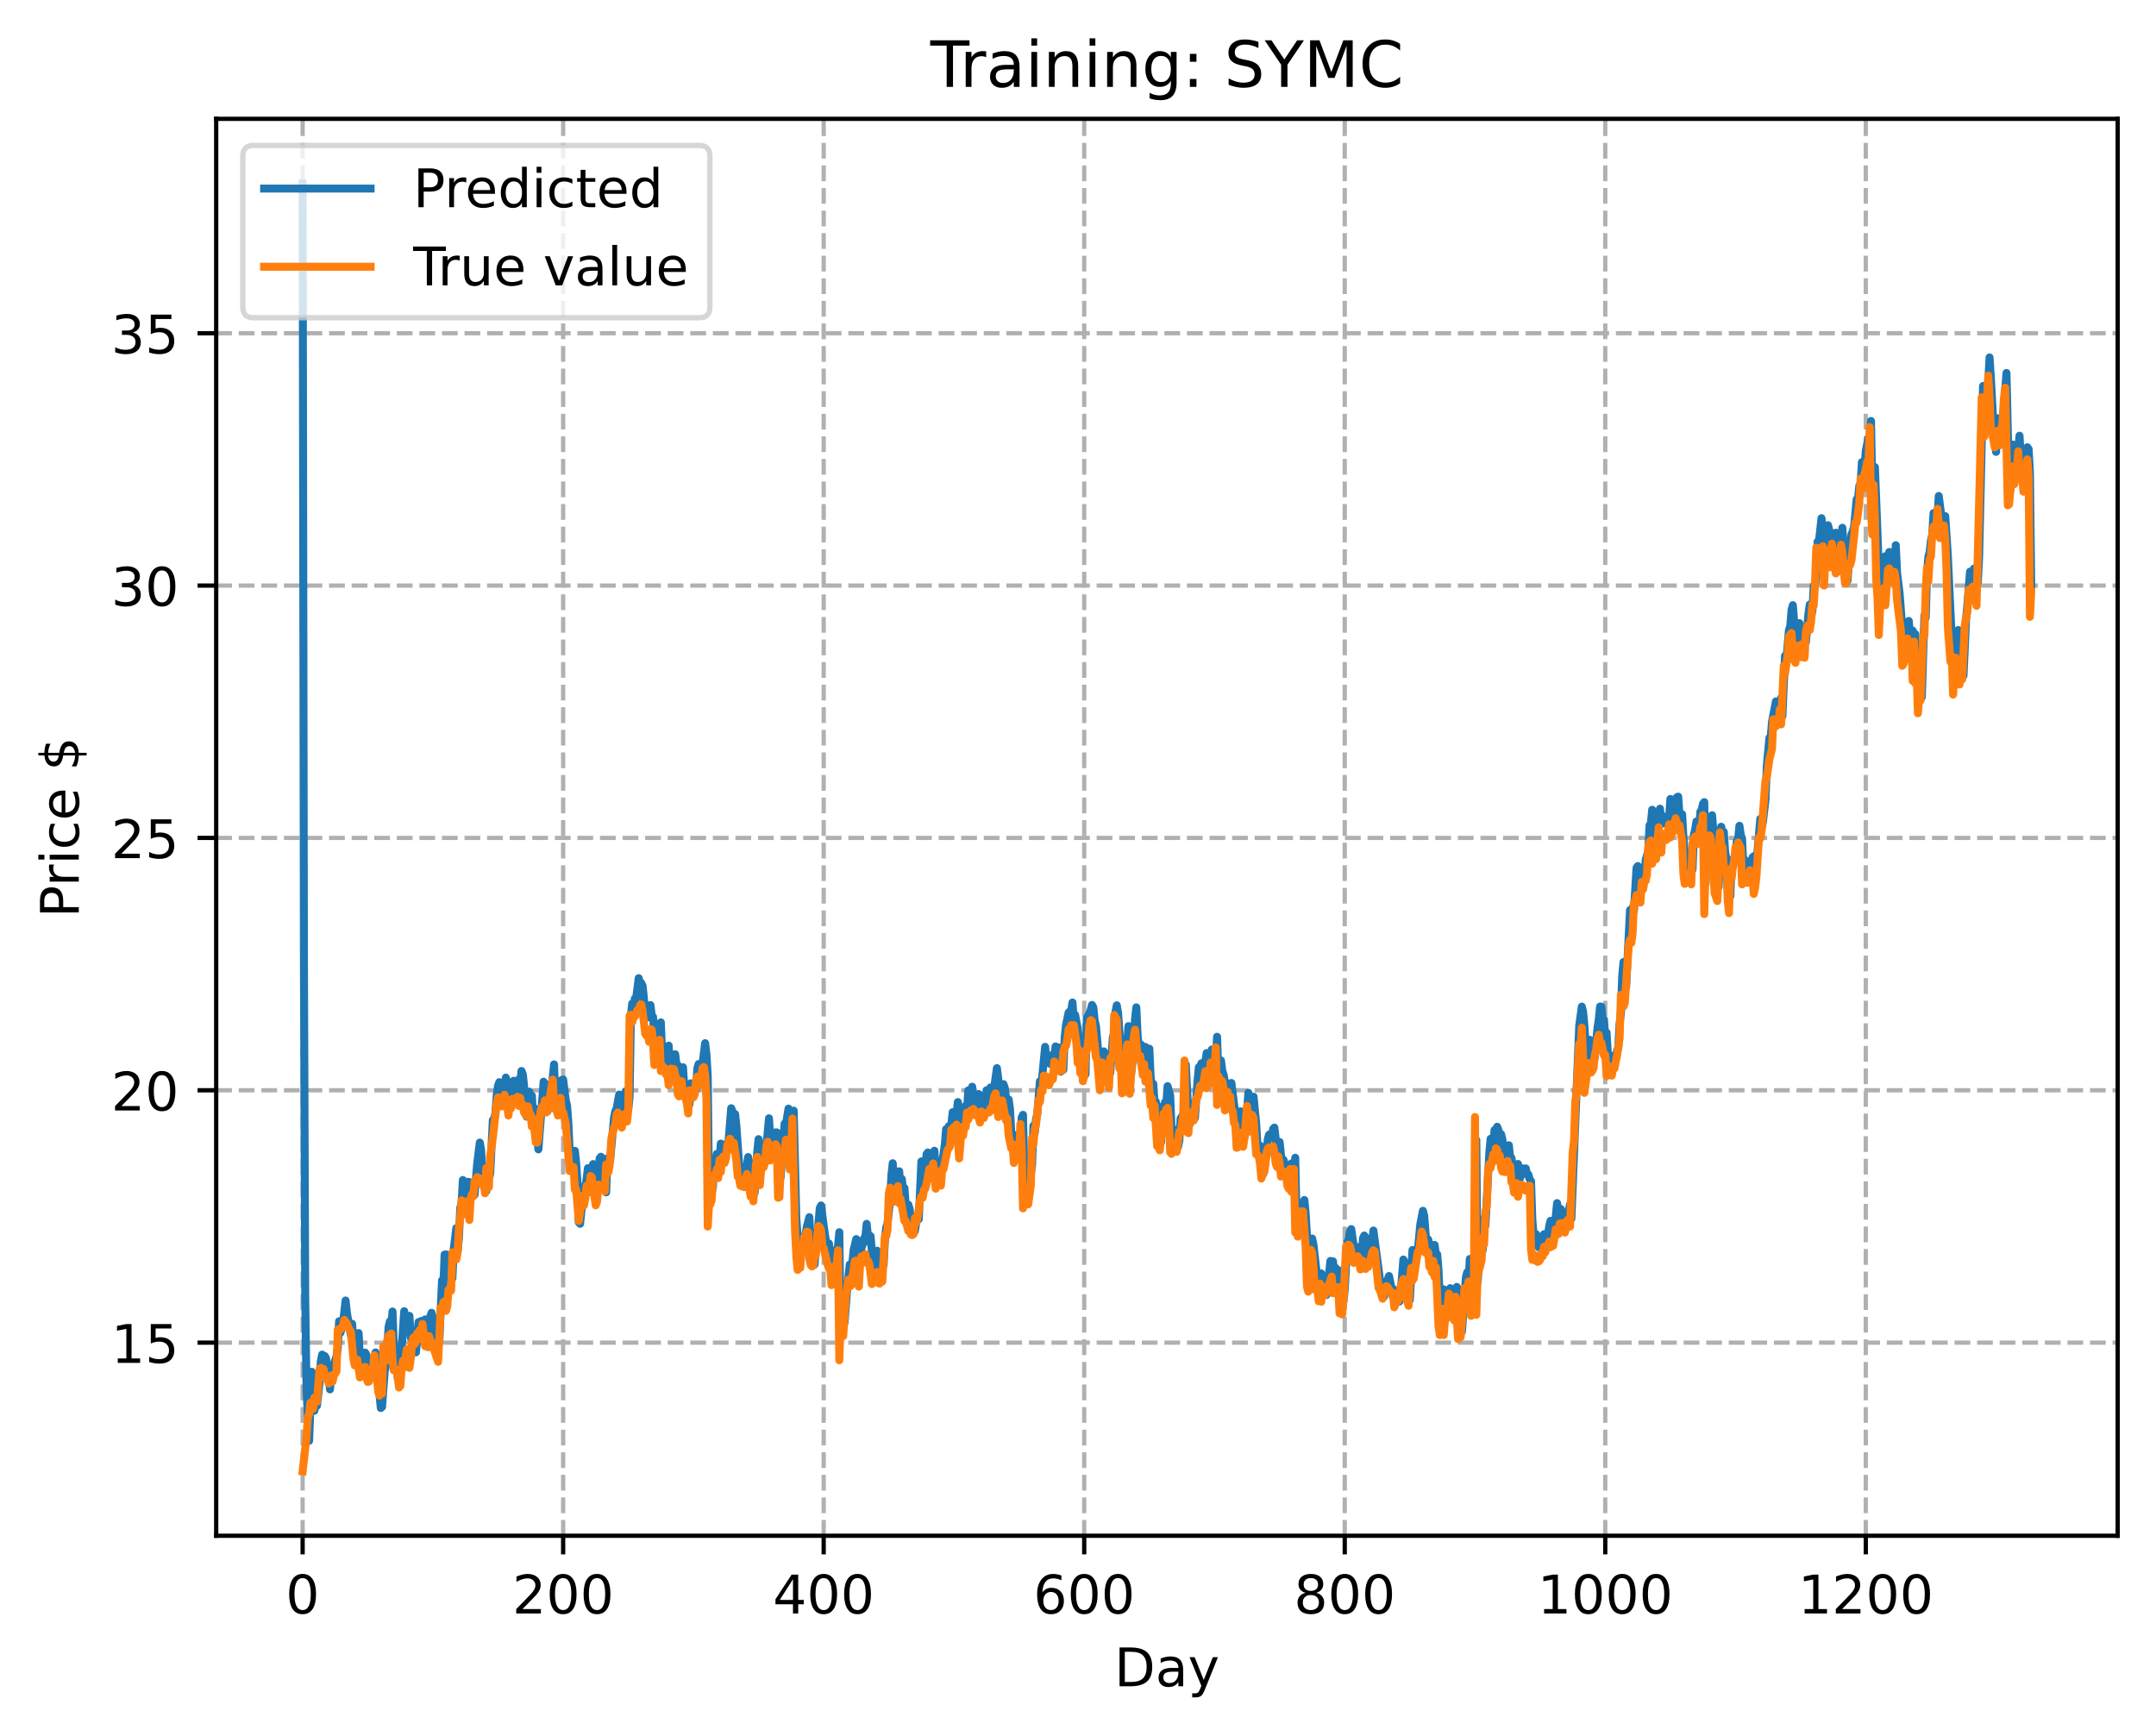 <?xml version="1.0" encoding="utf-8" standalone="no"?>
<!DOCTYPE svg PUBLIC "-//W3C//DTD SVG 1.1//EN"
  "http://www.w3.org/Graphics/SVG/1.1/DTD/svg11.dtd">
<!-- Created with matplotlib (https://matplotlib.org/) -->
<svg height="325.986pt" version="1.1" viewBox="0 0 404.923 325.986" width="404.923pt" xmlns="http://www.w3.org/2000/svg" xmlns:xlink="http://www.w3.org/1999/xlink">
 <defs>
  <style type="text/css">
*{stroke-linecap:butt;stroke-linejoin:round;}
  </style>
 </defs>
 <g id="figure_1">
  <g id="patch_1">
   <path d="M 0 325.986 
L 404.923 325.986 
L 404.923 0 
L 0 0 
z
" style="fill:#ffffff;"/>
  </g>
  <g id="axes_1">
   <g id="patch_2">
    <path d="M 40.603 288.43 
L 397.723 288.43 
L 397.723 22.318 
L 40.603 22.318 
z
" style="fill:#ffffff;"/>
   </g>
   <g id="matplotlib.axis_1">
    <g id="xtick_1">
     <g id="line2d_1">
      <path clip-path="url(#pd4ec29a3a9)" d="M 56.836 288.43 
L 56.836 22.318 
" style="fill:none;stroke:#b0b0b0;stroke-dasharray:2.96,1.28;stroke-dashoffset:0;stroke-width:0.8;"/>
     </g>
     <g id="line2d_2">
      <defs>
       <path d="M 0 0 
L 0 3.5 
" id="mac5d4f668c" style="stroke:#000000;stroke-width:0.8;"/>
      </defs>
      <g>
       <use style="stroke:#000000;stroke-width:0.8;" x="56.836" xlink:href="#mac5d4f668c" y="288.43"/>
      </g>
     </g>
     <g id="text_1">
      <!-- 0 -->
      <defs>
       <path d="M 31.781 66.406 
Q 24.172 66.406 20.328 58.906 
Q 16.5 51.422 16.5 36.375 
Q 16.5 21.391 20.328 13.891 
Q 24.172 6.391 31.781 6.391 
Q 39.453 6.391 43.281 13.891 
Q 47.125 21.391 47.125 36.375 
Q 47.125 51.422 43.281 58.906 
Q 39.453 66.406 31.781 66.406 
z
M 31.781 74.219 
Q 44.047 74.219 50.516 64.516 
Q 56.984 54.828 56.984 36.375 
Q 56.984 17.969 50.516 8.266 
Q 44.047 -1.422 31.781 -1.422 
Q 19.531 -1.422 13.062 8.266 
Q 6.594 17.969 6.594 36.375 
Q 6.594 54.828 13.062 64.516 
Q 19.531 74.219 31.781 74.219 
z
" id="DejaVuSans-48"/>
      </defs>
      <g transform="translate(53.655 303.029)scale(0.1 -0.1)">
       <use xlink:href="#DejaVuSans-48"/>
      </g>
     </g>
    </g>
    <g id="xtick_2">
     <g id="line2d_3">
      <path clip-path="url(#pd4ec29a3a9)" d="M 105.766 288.43 
L 105.766 22.318 
" style="fill:none;stroke:#b0b0b0;stroke-dasharray:2.96,1.28;stroke-dashoffset:0;stroke-width:0.8;"/>
     </g>
     <g id="line2d_4">
      <g>
       <use style="stroke:#000000;stroke-width:0.8;" x="105.766" xlink:href="#mac5d4f668c" y="288.43"/>
      </g>
     </g>
     <g id="text_2">
      <!-- 200 -->
      <defs>
       <path d="M 19.188 8.297 
L 53.609 8.297 
L 53.609 0 
L 7.328 0 
L 7.328 8.297 
Q 12.938 14.109 22.625 23.891 
Q 32.328 33.688 34.812 36.531 
Q 39.547 41.844 41.422 45.531 
Q 43.312 49.219 43.312 52.781 
Q 43.312 58.594 39.234 62.25 
Q 35.156 65.922 28.609 65.922 
Q 23.969 65.922 18.812 64.312 
Q 13.672 62.703 7.812 59.422 
L 7.812 69.391 
Q 13.766 71.781 18.938 73 
Q 24.125 74.219 28.422 74.219 
Q 39.75 74.219 46.484 68.547 
Q 53.219 62.891 53.219 53.422 
Q 53.219 48.922 51.531 44.891 
Q 49.859 40.875 45.406 35.406 
Q 44.188 33.984 37.641 27.219 
Q 31.109 20.453 19.188 8.297 
z
" id="DejaVuSans-50"/>
      </defs>
      <g transform="translate(96.223 303.029)scale(0.1 -0.1)">
       <use xlink:href="#DejaVuSans-50"/>
       <use x="63.623" xlink:href="#DejaVuSans-48"/>
       <use x="127.246" xlink:href="#DejaVuSans-48"/>
      </g>
     </g>
    </g>
    <g id="xtick_3">
     <g id="line2d_5">
      <path clip-path="url(#pd4ec29a3a9)" d="M 154.697 288.43 
L 154.697 22.318 
" style="fill:none;stroke:#b0b0b0;stroke-dasharray:2.96,1.28;stroke-dashoffset:0;stroke-width:0.8;"/>
     </g>
     <g id="line2d_6">
      <g>
       <use style="stroke:#000000;stroke-width:0.8;" x="154.697" xlink:href="#mac5d4f668c" y="288.43"/>
      </g>
     </g>
     <g id="text_3">
      <!-- 400 -->
      <defs>
       <path d="M 37.797 64.312 
L 12.891 25.391 
L 37.797 25.391 
z
M 35.203 72.906 
L 47.609 72.906 
L 47.609 25.391 
L 58.016 25.391 
L 58.016 17.188 
L 47.609 17.188 
L 47.609 0 
L 37.797 0 
L 37.797 17.188 
L 4.891 17.188 
L 4.891 26.703 
z
" id="DejaVuSans-52"/>
      </defs>
      <g transform="translate(145.153 303.029)scale(0.1 -0.1)">
       <use xlink:href="#DejaVuSans-52"/>
       <use x="63.623" xlink:href="#DejaVuSans-48"/>
       <use x="127.246" xlink:href="#DejaVuSans-48"/>
      </g>
     </g>
    </g>
    <g id="xtick_4">
     <g id="line2d_7">
      <path clip-path="url(#pd4ec29a3a9)" d="M 203.628 288.43 
L 203.628 22.318 
" style="fill:none;stroke:#b0b0b0;stroke-dasharray:2.96,1.28;stroke-dashoffset:0;stroke-width:0.8;"/>
     </g>
     <g id="line2d_8">
      <g>
       <use style="stroke:#000000;stroke-width:0.8;" x="203.628" xlink:href="#mac5d4f668c" y="288.43"/>
      </g>
     </g>
     <g id="text_4">
      <!-- 600 -->
      <defs>
       <path d="M 33.016 40.375 
Q 26.375 40.375 22.484 35.828 
Q 18.609 31.297 18.609 23.391 
Q 18.609 15.531 22.484 10.953 
Q 26.375 6.391 33.016 6.391 
Q 39.656 6.391 43.531 10.953 
Q 47.406 15.531 47.406 23.391 
Q 47.406 31.297 43.531 35.828 
Q 39.656 40.375 33.016 40.375 
z
M 52.594 71.297 
L 52.594 62.312 
Q 48.875 64.062 45.094 64.984 
Q 41.312 65.922 37.594 65.922 
Q 27.828 65.922 22.672 59.328 
Q 17.531 52.734 16.797 39.406 
Q 19.672 43.656 24.016 45.922 
Q 28.375 48.188 33.594 48.188 
Q 44.578 48.188 50.953 41.516 
Q 57.328 34.859 57.328 23.391 
Q 57.328 12.156 50.688 5.359 
Q 44.047 -1.422 33.016 -1.422 
Q 20.359 -1.422 13.672 8.266 
Q 6.984 17.969 6.984 36.375 
Q 6.984 53.656 15.188 63.938 
Q 23.391 74.219 37.203 74.219 
Q 40.922 74.219 44.703 73.484 
Q 48.484 72.75 52.594 71.297 
z
" id="DejaVuSans-54"/>
      </defs>
      <g transform="translate(194.084 303.029)scale(0.1 -0.1)">
       <use xlink:href="#DejaVuSans-54"/>
       <use x="63.623" xlink:href="#DejaVuSans-48"/>
       <use x="127.246" xlink:href="#DejaVuSans-48"/>
      </g>
     </g>
    </g>
    <g id="xtick_5">
     <g id="line2d_9">
      <path clip-path="url(#pd4ec29a3a9)" d="M 252.558 288.43 
L 252.558 22.318 
" style="fill:none;stroke:#b0b0b0;stroke-dasharray:2.96,1.28;stroke-dashoffset:0;stroke-width:0.8;"/>
     </g>
     <g id="line2d_10">
      <g>
       <use style="stroke:#000000;stroke-width:0.8;" x="252.558" xlink:href="#mac5d4f668c" y="288.43"/>
      </g>
     </g>
     <g id="text_5">
      <!-- 800 -->
      <defs>
       <path d="M 31.781 34.625 
Q 24.75 34.625 20.719 30.859 
Q 16.703 27.094 16.703 20.516 
Q 16.703 13.922 20.719 10.156 
Q 24.75 6.391 31.781 6.391 
Q 38.812 6.391 42.859 10.172 
Q 46.922 13.969 46.922 20.516 
Q 46.922 27.094 42.891 30.859 
Q 38.875 34.625 31.781 34.625 
z
M 21.922 38.812 
Q 15.578 40.375 12.031 44.719 
Q 8.5 49.078 8.5 55.328 
Q 8.5 64.062 14.719 69.141 
Q 20.953 74.219 31.781 74.219 
Q 42.672 74.219 48.875 69.141 
Q 55.078 64.062 55.078 55.328 
Q 55.078 49.078 51.531 44.719 
Q 48 40.375 41.703 38.812 
Q 48.828 37.156 52.797 32.312 
Q 56.781 27.484 56.781 20.516 
Q 56.781 9.906 50.312 4.234 
Q 43.844 -1.422 31.781 -1.422 
Q 19.734 -1.422 13.25 4.234 
Q 6.781 9.906 6.781 20.516 
Q 6.781 27.484 10.781 32.312 
Q 14.797 37.156 21.922 38.812 
z
M 18.312 54.391 
Q 18.312 48.734 21.844 45.562 
Q 25.391 42.391 31.781 42.391 
Q 38.141 42.391 41.719 45.562 
Q 45.312 48.734 45.312 54.391 
Q 45.312 60.062 41.719 63.234 
Q 38.141 66.406 31.781 66.406 
Q 25.391 66.406 21.844 63.234 
Q 18.312 60.062 18.312 54.391 
z
" id="DejaVuSans-56"/>
      </defs>
      <g transform="translate(243.015 303.029)scale(0.1 -0.1)">
       <use xlink:href="#DejaVuSans-56"/>
       <use x="63.623" xlink:href="#DejaVuSans-48"/>
       <use x="127.246" xlink:href="#DejaVuSans-48"/>
      </g>
     </g>
    </g>
    <g id="xtick_6">
     <g id="line2d_11">
      <path clip-path="url(#pd4ec29a3a9)" d="M 301.489 288.43 
L 301.489 22.318 
" style="fill:none;stroke:#b0b0b0;stroke-dasharray:2.96,1.28;stroke-dashoffset:0;stroke-width:0.8;"/>
     </g>
     <g id="line2d_12">
      <g>
       <use style="stroke:#000000;stroke-width:0.8;" x="301.489" xlink:href="#mac5d4f668c" y="288.43"/>
      </g>
     </g>
     <g id="text_6">
      <!-- 1000 -->
      <defs>
       <path d="M 12.406 8.297 
L 28.516 8.297 
L 28.516 63.922 
L 10.984 60.406 
L 10.984 69.391 
L 28.422 72.906 
L 38.281 72.906 
L 38.281 8.297 
L 54.391 8.297 
L 54.391 0 
L 12.406 0 
z
" id="DejaVuSans-49"/>
      </defs>
      <g transform="translate(288.764 303.029)scale(0.1 -0.1)">
       <use xlink:href="#DejaVuSans-49"/>
       <use x="63.623" xlink:href="#DejaVuSans-48"/>
       <use x="127.246" xlink:href="#DejaVuSans-48"/>
       <use x="190.869" xlink:href="#DejaVuSans-48"/>
      </g>
     </g>
    </g>
    <g id="xtick_7">
     <g id="line2d_13">
      <path clip-path="url(#pd4ec29a3a9)" d="M 350.419 288.43 
L 350.419 22.318 
" style="fill:none;stroke:#b0b0b0;stroke-dasharray:2.96,1.28;stroke-dashoffset:0;stroke-width:0.8;"/>
     </g>
     <g id="line2d_14">
      <g>
       <use style="stroke:#000000;stroke-width:0.8;" x="350.419" xlink:href="#mac5d4f668c" y="288.43"/>
      </g>
     </g>
     <g id="text_7">
      <!-- 1200 -->
      <g transform="translate(337.694 303.029)scale(0.1 -0.1)">
       <use xlink:href="#DejaVuSans-49"/>
       <use x="63.623" xlink:href="#DejaVuSans-50"/>
       <use x="127.246" xlink:href="#DejaVuSans-48"/>
       <use x="190.869" xlink:href="#DejaVuSans-48"/>
      </g>
     </g>
    </g>
    <g id="text_8">
     <!-- Day -->
     <defs>
      <path d="M 19.672 64.797 
L 19.672 8.109 
L 31.594 8.109 
Q 46.688 8.109 53.688 14.938 
Q 60.688 21.781 60.688 36.531 
Q 60.688 51.172 53.688 57.984 
Q 46.688 64.797 31.594 64.797 
z
M 9.812 72.906 
L 30.078 72.906 
Q 51.266 72.906 61.172 64.094 
Q 71.094 55.281 71.094 36.531 
Q 71.094 17.672 61.125 8.828 
Q 51.172 0 30.078 0 
L 9.812 0 
z
" id="DejaVuSans-68"/>
      <path d="M 34.281 27.484 
Q 23.391 27.484 19.188 25 
Q 14.984 22.516 14.984 16.5 
Q 14.984 11.719 18.141 8.906 
Q 21.297 6.109 26.703 6.109 
Q 34.188 6.109 38.703 11.406 
Q 43.219 16.703 43.219 25.484 
L 43.219 27.484 
z
M 52.203 31.203 
L 52.203 0 
L 43.219 0 
L 43.219 8.297 
Q 40.141 3.328 35.547 0.953 
Q 30.953 -1.422 24.312 -1.422 
Q 15.922 -1.422 10.953 3.297 
Q 6 8.016 6 15.922 
Q 6 25.141 12.172 29.828 
Q 18.359 34.516 30.609 34.516 
L 43.219 34.516 
L 43.219 35.406 
Q 43.219 41.609 39.141 45 
Q 35.062 48.391 27.688 48.391 
Q 23 48.391 18.547 47.266 
Q 14.109 46.141 10.016 43.891 
L 10.016 52.203 
Q 14.938 54.109 19.578 55.047 
Q 24.219 56 28.609 56 
Q 40.484 56 46.344 49.844 
Q 52.203 43.703 52.203 31.203 
z
" id="DejaVuSans-97"/>
      <path d="M 32.172 -5.078 
Q 28.375 -14.844 24.75 -17.812 
Q 21.141 -20.797 15.094 -20.797 
L 7.906 -20.797 
L 7.906 -13.281 
L 13.188 -13.281 
Q 16.891 -13.281 18.938 -11.516 
Q 21 -9.766 23.484 -3.219 
L 25.094 0.875 
L 2.984 54.688 
L 12.5 54.688 
L 29.594 11.922 
L 46.688 54.688 
L 56.203 54.688 
z
" id="DejaVuSans-121"/>
     </defs>
     <g transform="translate(209.29 316.707)scale(0.1 -0.1)">
      <use xlink:href="#DejaVuSans-68"/>
      <use x="77.002" xlink:href="#DejaVuSans-97"/>
      <use x="138.281" xlink:href="#DejaVuSans-121"/>
     </g>
    </g>
   </g>
   <g id="matplotlib.axis_2">
    <g id="ytick_1">
     <g id="line2d_15">
      <path clip-path="url(#pd4ec29a3a9)" d="M 40.603 252.163 
L 397.723 252.163 
" style="fill:none;stroke:#b0b0b0;stroke-dasharray:2.96,1.28;stroke-dashoffset:0;stroke-width:0.8;"/>
     </g>
     <g id="line2d_16">
      <defs>
       <path d="M 0 0 
L -3.5 0 
" id="mc3a3ed210a" style="stroke:#000000;stroke-width:0.8;"/>
      </defs>
      <g>
       <use style="stroke:#000000;stroke-width:0.8;" x="40.603" xlink:href="#mc3a3ed210a" y="252.163"/>
      </g>
     </g>
     <g id="text_9">
      <!-- 15 -->
      <defs>
       <path d="M 10.797 72.906 
L 49.516 72.906 
L 49.516 64.594 
L 19.828 64.594 
L 19.828 46.734 
Q 21.969 47.469 24.109 47.828 
Q 26.266 48.188 28.422 48.188 
Q 40.625 48.188 47.75 41.5 
Q 54.891 34.812 54.891 23.391 
Q 54.891 11.625 47.562 5.094 
Q 40.234 -1.422 26.906 -1.422 
Q 22.312 -1.422 17.547 -0.641 
Q 12.797 0.141 7.719 1.703 
L 7.719 11.625 
Q 12.109 9.234 16.797 8.062 
Q 21.484 6.891 26.703 6.891 
Q 35.156 6.891 40.078 11.328 
Q 45.016 15.766 45.016 23.391 
Q 45.016 31 40.078 35.438 
Q 35.156 39.891 26.703 39.891 
Q 22.75 39.891 18.812 39.016 
Q 14.891 38.141 10.797 36.281 
z
" id="DejaVuSans-53"/>
      </defs>
      <g transform="translate(20.878 255.962)scale(0.1 -0.1)">
       <use xlink:href="#DejaVuSans-49"/>
       <use x="63.623" xlink:href="#DejaVuSans-53"/>
      </g>
     </g>
    </g>
    <g id="ytick_2">
     <g id="line2d_17">
      <path clip-path="url(#pd4ec29a3a9)" d="M 40.603 204.767 
L 397.723 204.767 
" style="fill:none;stroke:#b0b0b0;stroke-dasharray:2.96,1.28;stroke-dashoffset:0;stroke-width:0.8;"/>
     </g>
     <g id="line2d_18">
      <g>
       <use style="stroke:#000000;stroke-width:0.8;" x="40.603" xlink:href="#mc3a3ed210a" y="204.767"/>
      </g>
     </g>
     <g id="text_10">
      <!-- 20 -->
      <g transform="translate(20.878 208.566)scale(0.1 -0.1)">
       <use xlink:href="#DejaVuSans-50"/>
       <use x="63.623" xlink:href="#DejaVuSans-48"/>
      </g>
     </g>
    </g>
    <g id="ytick_3">
     <g id="line2d_19">
      <path clip-path="url(#pd4ec29a3a9)" d="M 40.603 157.372 
L 397.723 157.372 
" style="fill:none;stroke:#b0b0b0;stroke-dasharray:2.96,1.28;stroke-dashoffset:0;stroke-width:0.8;"/>
     </g>
     <g id="line2d_20">
      <g>
       <use style="stroke:#000000;stroke-width:0.8;" x="40.603" xlink:href="#mc3a3ed210a" y="157.372"/>
      </g>
     </g>
     <g id="text_11">
      <!-- 25 -->
      <g transform="translate(20.878 161.171)scale(0.1 -0.1)">
       <use xlink:href="#DejaVuSans-50"/>
       <use x="63.623" xlink:href="#DejaVuSans-53"/>
      </g>
     </g>
    </g>
    <g id="ytick_4">
     <g id="line2d_21">
      <path clip-path="url(#pd4ec29a3a9)" d="M 40.603 109.977 
L 397.723 109.977 
" style="fill:none;stroke:#b0b0b0;stroke-dasharray:2.96,1.28;stroke-dashoffset:0;stroke-width:0.8;"/>
     </g>
     <g id="line2d_22">
      <g>
       <use style="stroke:#000000;stroke-width:0.8;" x="40.603" xlink:href="#mc3a3ed210a" y="109.977"/>
      </g>
     </g>
     <g id="text_12">
      <!-- 30 -->
      <defs>
       <path d="M 40.578 39.312 
Q 47.656 37.797 51.625 33 
Q 55.609 28.219 55.609 21.188 
Q 55.609 10.406 48.188 4.484 
Q 40.766 -1.422 27.094 -1.422 
Q 22.516 -1.422 17.656 -0.516 
Q 12.797 0.391 7.625 2.203 
L 7.625 11.719 
Q 11.719 9.328 16.594 8.109 
Q 21.484 6.891 26.812 6.891 
Q 36.078 6.891 40.938 10.547 
Q 45.797 14.203 45.797 21.188 
Q 45.797 27.641 41.281 31.266 
Q 36.766 34.906 28.719 34.906 
L 20.219 34.906 
L 20.219 43.016 
L 29.109 43.016 
Q 36.375 43.016 40.234 45.922 
Q 44.094 48.828 44.094 54.297 
Q 44.094 59.906 40.109 62.906 
Q 36.141 65.922 28.719 65.922 
Q 24.656 65.922 20.016 65.031 
Q 15.375 64.156 9.812 62.312 
L 9.812 71.094 
Q 15.438 72.656 20.344 73.438 
Q 25.25 74.219 29.594 74.219 
Q 40.828 74.219 47.359 69.109 
Q 53.906 64.016 53.906 55.328 
Q 53.906 49.266 50.438 45.094 
Q 46.969 40.922 40.578 39.312 
z
" id="DejaVuSans-51"/>
      </defs>
      <g transform="translate(20.878 113.776)scale(0.1 -0.1)">
       <use xlink:href="#DejaVuSans-51"/>
       <use x="63.623" xlink:href="#DejaVuSans-48"/>
      </g>
     </g>
    </g>
    <g id="ytick_5">
     <g id="line2d_23">
      <path clip-path="url(#pd4ec29a3a9)" d="M 40.603 62.581 
L 397.723 62.581 
" style="fill:none;stroke:#b0b0b0;stroke-dasharray:2.96,1.28;stroke-dashoffset:0;stroke-width:0.8;"/>
     </g>
     <g id="line2d_24">
      <g>
       <use style="stroke:#000000;stroke-width:0.8;" x="40.603" xlink:href="#mc3a3ed210a" y="62.581"/>
      </g>
     </g>
     <g id="text_13">
      <!-- 35 -->
      <g transform="translate(20.878 66.38)scale(0.1 -0.1)">
       <use xlink:href="#DejaVuSans-51"/>
       <use x="63.623" xlink:href="#DejaVuSans-53"/>
      </g>
     </g>
    </g>
    <g id="text_14">
     <!-- Price $ -->
     <defs>
      <path d="M 19.672 64.797 
L 19.672 37.406 
L 32.078 37.406 
Q 38.969 37.406 42.719 40.969 
Q 46.484 44.531 46.484 51.125 
Q 46.484 57.672 42.719 61.234 
Q 38.969 64.797 32.078 64.797 
z
M 9.812 72.906 
L 32.078 72.906 
Q 44.344 72.906 50.609 67.359 
Q 56.891 61.812 56.891 51.125 
Q 56.891 40.328 50.609 34.812 
Q 44.344 29.297 32.078 29.297 
L 19.672 29.297 
L 19.672 0 
L 9.812 0 
z
" id="DejaVuSans-80"/>
      <path d="M 41.109 46.297 
Q 39.594 47.172 37.812 47.578 
Q 36.031 48 33.891 48 
Q 26.266 48 22.188 43.047 
Q 18.109 38.094 18.109 28.812 
L 18.109 0 
L 9.078 0 
L 9.078 54.688 
L 18.109 54.688 
L 18.109 46.188 
Q 20.953 51.172 25.484 53.578 
Q 30.031 56 36.531 56 
Q 37.453 56 38.578 55.875 
Q 39.703 55.766 41.062 55.516 
z
" id="DejaVuSans-114"/>
      <path d="M 9.422 54.688 
L 18.406 54.688 
L 18.406 0 
L 9.422 0 
z
M 9.422 75.984 
L 18.406 75.984 
L 18.406 64.594 
L 9.422 64.594 
z
" id="DejaVuSans-105"/>
      <path d="M 48.781 52.594 
L 48.781 44.188 
Q 44.969 46.297 41.141 47.344 
Q 37.312 48.391 33.406 48.391 
Q 24.656 48.391 19.812 42.844 
Q 14.984 37.312 14.984 27.297 
Q 14.984 17.281 19.812 11.734 
Q 24.656 6.203 33.406 6.203 
Q 37.312 6.203 41.141 7.25 
Q 44.969 8.297 48.781 10.406 
L 48.781 2.094 
Q 45.016 0.344 40.984 -0.531 
Q 36.969 -1.422 32.422 -1.422 
Q 20.062 -1.422 12.781 6.344 
Q 5.516 14.109 5.516 27.297 
Q 5.516 40.672 12.859 48.328 
Q 20.219 56 33.016 56 
Q 37.156 56 41.109 55.141 
Q 45.062 54.297 48.781 52.594 
z
" id="DejaVuSans-99"/>
      <path d="M 56.203 29.594 
L 56.203 25.203 
L 14.891 25.203 
Q 15.484 15.922 20.484 11.062 
Q 25.484 6.203 34.422 6.203 
Q 39.594 6.203 44.453 7.469 
Q 49.312 8.734 54.109 11.281 
L 54.109 2.781 
Q 49.266 0.734 44.188 -0.344 
Q 39.109 -1.422 33.891 -1.422 
Q 20.797 -1.422 13.156 6.188 
Q 5.516 13.812 5.516 26.812 
Q 5.516 40.234 12.766 48.109 
Q 20.016 56 32.328 56 
Q 43.359 56 49.781 48.891 
Q 56.203 41.797 56.203 29.594 
z
M 47.219 32.234 
Q 47.125 39.594 43.094 43.984 
Q 39.062 48.391 32.422 48.391 
Q 24.906 48.391 20.391 44.141 
Q 15.875 39.891 15.188 32.172 
z
" id="DejaVuSans-101"/>
      <path id="DejaVuSans-32"/>
      <path d="M 33.797 -14.703 
L 28.906 -14.703 
L 28.859 0 
Q 23.734 0.094 18.609 1.188 
Q 13.484 2.297 8.297 4.5 
L 8.297 13.281 
Q 13.281 10.156 18.375 8.562 
Q 23.484 6.984 28.906 6.938 
L 28.906 29.203 
Q 18.109 30.953 13.203 35.156 
Q 8.297 39.359 8.297 46.688 
Q 8.297 54.641 13.625 59.219 
Q 18.953 63.812 28.906 64.5 
L 28.906 75.984 
L 33.797 75.984 
L 33.797 64.656 
Q 38.328 64.453 42.578 63.688 
Q 46.828 62.938 50.875 61.625 
L 50.875 53.078 
Q 46.828 55.125 42.547 56.25 
Q 38.281 57.375 33.797 57.562 
L 33.797 36.719 
Q 44.875 35.016 50.094 30.609 
Q 55.328 26.219 55.328 18.609 
Q 55.328 10.359 49.781 5.594 
Q 44.234 0.828 33.797 0.094 
z
M 28.906 37.594 
L 28.906 57.625 
Q 23.25 56.984 20.266 54.391 
Q 17.281 51.812 17.281 47.516 
Q 17.281 43.312 20.031 40.969 
Q 22.797 38.625 28.906 37.594 
z
M 33.797 28.219 
L 33.797 7.078 
Q 39.984 7.906 43.141 10.594 
Q 46.297 13.281 46.297 17.672 
Q 46.297 21.969 43.281 24.5 
Q 40.281 27.047 33.797 28.219 
z
" id="DejaVuSans-36"/>
     </defs>
     <g transform="translate(14.798 172.342)rotate(-90)scale(0.1 -0.1)">
      <use xlink:href="#DejaVuSans-80"/>
      <use x="58.553" xlink:href="#DejaVuSans-114"/>
      <use x="99.666" xlink:href="#DejaVuSans-105"/>
      <use x="127.449" xlink:href="#DejaVuSans-99"/>
      <use x="182.43" xlink:href="#DejaVuSans-101"/>
      <use x="243.953" xlink:href="#DejaVuSans-32"/>
      <use x="275.74" xlink:href="#DejaVuSans-36"/>
     </g>
    </g>
   </g>
   <g id="line2d_25">
    <path clip-path="url(#pd4ec29a3a9)" d="M 56.836 34.414 
L 57.081 180.045 
L 57.325 243.814 
L 57.57 261.065 
L 58.059 270.608 
L 58.548 257.639 
L 58.793 264.299 
L 59.038 264.963 
L 59.282 264.016 
L 59.527 264.016 
L 60.016 259.682 
L 60.261 255.606 
L 60.506 254.413 
L 60.75 256.667 
L 60.995 254.683 
L 61.24 255.1 
L 61.484 257.545 
L 61.729 257.67 
L 61.974 260.938 
L 62.218 257.683 
L 62.463 256.555 
L 62.708 256.159 
L 63.197 254.778 
L 63.441 253.081 
L 63.686 248.152 
L 63.931 250.313 
L 64.42 248.414 
L 64.909 244.256 
L 65.154 246.605 
L 65.888 250.68 
L 66.133 248.633 
L 66.377 251.933 
L 66.622 253.248 
L 66.867 253.791 
L 67.111 250.501 
L 67.356 250.367 
L 67.601 255.307 
L 67.845 257.724 
L 68.09 256.878 
L 68.335 257.061 
L 68.579 254.035 
L 68.824 254.474 
L 69.069 256.948 
L 69.558 256.294 
L 69.802 255.362 
L 70.292 258.32 
L 70.536 254.008 
L 71.515 264.445 
L 71.76 264.225 
L 72.249 257.544 
L 72.494 256.511 
L 72.983 249.195 
L 73.228 248.174 
L 73.472 249.283 
L 73.717 246.318 
L 73.962 252.743 
L 74.206 256.056 
L 74.451 254.033 
L 74.696 258.81 
L 74.94 255.752 
L 75.429 253.245 
L 75.919 246.263 
L 76.163 249.589 
L 76.408 248.957 
L 76.653 247.724 
L 76.897 247.14 
L 77.142 251.233 
L 77.387 250.945 
L 77.631 252.018 
L 77.876 251.206 
L 78.121 253.987 
L 78.61 248.301 
L 78.855 248.747 
L 79.099 248.1 
L 79.344 248.797 
L 79.589 248.113 
L 79.833 247.809 
L 80.078 250.225 
L 80.323 250.728 
L 80.567 252.953 
L 80.812 247.23 
L 81.056 246.559 
L 81.301 247.591 
L 81.546 248.053 
L 81.79 248.043 
L 82.035 249.242 
L 82.28 252.611 
L 82.524 251.666 
L 83.014 240.471 
L 83.258 241.711 
L 83.503 235.634 
L 83.748 235.578 
L 83.992 238.761 
L 84.237 238.948 
L 84.482 235.907 
L 84.726 237.444 
L 84.971 240.082 
L 85.216 234.588 
L 85.705 230.662 
L 85.95 234.935 
L 86.194 232.475 
L 86.439 226.807 
L 86.684 226.133 
L 86.928 221.624 
L 87.173 226.044 
L 87.417 226.229 
L 87.662 223.291 
L 87.907 221.951 
L 88.151 222.002 
L 88.396 224.083 
L 88.641 223.018 
L 89.13 224.407 
L 89.619 218.563 
L 90.109 214.594 
L 90.353 215.943 
L 90.598 220.011 
L 90.843 220.031 
L 91.087 219.492 
L 91.332 223.717 
L 91.577 219.142 
L 91.821 221.451 
L 92.066 220.448 
L 92.555 210.374 
L 92.8 210.096 
L 93.044 209.092 
L 93.289 205.715 
L 93.534 203.925 
L 93.778 203.247 
L 94.268 206.899 
L 94.512 207.123 
L 95.002 202.387 
L 95.491 204.381 
L 95.736 207.851 
L 95.98 203.338 
L 96.225 204.34 
L 96.47 202.985 
L 96.714 206.008 
L 96.959 205.029 
L 97.204 206.956 
L 97.448 202.725 
L 97.693 203.856 
L 97.938 201.144 
L 98.182 201.748 
L 98.427 203.929 
L 98.672 209.062 
L 98.916 209.721 
L 99.161 208.235 
L 99.405 205.031 
L 99.65 205.9 
L 99.895 205.785 
L 100.139 209.97 
L 100.384 208.148 
L 100.629 212.3 
L 100.873 213.403 
L 101.118 215.87 
L 102.097 203.16 
L 102.341 205.062 
L 102.586 203.675 
L 102.831 208.714 
L 103.809 202.422 
L 104.054 199.905 
L 104.299 206.213 
L 104.788 208.113 
L 105.032 208.747 
L 105.522 202.825 
L 105.766 202.739 
L 106.256 206.652 
L 106.5 207.615 
L 106.745 210.862 
L 106.99 216.274 
L 107.234 218.601 
L 107.479 218.122 
L 107.724 218.826 
L 107.968 216.135 
L 108.213 218.448 
L 108.458 222.062 
L 108.702 229.562 
L 108.947 229.843 
L 109.681 222.787 
L 109.926 223.4 
L 110.415 219.4 
L 110.904 221.749 
L 111.149 219.386 
L 111.393 218.626 
L 111.638 222.224 
L 112.127 224.745 
L 112.617 217.541 
L 112.861 217.252 
L 113.106 221.014 
L 113.351 220.83 
L 113.84 223.937 
L 114.085 217.534 
L 114.329 218.711 
L 114.574 218.131 
L 115.308 210.021 
L 115.553 208.751 
L 115.797 208.24 
L 116.287 205.568 
L 116.776 207.81 
L 117.02 208.556 
L 117.265 205.977 
L 117.51 204.956 
L 117.754 205.391 
L 117.999 208.281 
L 118.244 206.013 
L 118.488 190.868 
L 118.733 188.491 
L 118.978 190.007 
L 119.222 187.56 
L 119.467 187.573 
L 119.956 183.715 
L 120.201 184.617 
L 120.446 184.639 
L 120.69 185.164 
L 120.935 187.515 
L 121.18 191.127 
L 121.424 188.789 
L 121.669 191.075 
L 121.914 188.932 
L 122.158 188.761 
L 122.403 190.7 
L 122.648 190.979 
L 123.137 197.481 
L 123.381 196.842 
L 123.626 194.368 
L 123.871 195.075 
L 124.115 192.015 
L 124.36 198.152 
L 124.605 196.991 
L 124.849 198.74 
L 125.094 199.081 
L 125.339 200.526 
L 125.583 196.386 
L 125.828 200.153 
L 126.073 199.124 
L 126.317 198.966 
L 126.562 200.715 
L 126.807 198.004 
L 127.051 199.923 
L 127.296 200.059 
L 127.785 204.63 
L 128.03 203.022 
L 128.275 200.444 
L 128.519 204.277 
L 128.764 203.638 
L 129.008 203.775 
L 129.253 204.623 
L 129.498 207.412 
L 129.742 203.457 
L 129.987 204.377 
L 130.232 204.125 
L 130.476 204.857 
L 130.721 204.639 
L 130.966 200.672 
L 131.21 199.837 
L 131.455 202.48 
L 131.7 201.782 
L 132.434 195.924 
L 132.678 197.993 
L 132.923 202.098 
L 133.168 224.817 
L 133.412 222.579 
L 133.657 224.02 
L 133.902 222.848 
L 134.146 217.745 
L 134.391 218.436 
L 134.636 216.704 
L 134.88 217.521 
L 135.125 218.842 
L 135.369 214.784 
L 135.614 216.017 
L 135.859 214.956 
L 136.103 215.355 
L 136.348 216.484 
L 136.593 214.873 
L 136.837 214.242 
L 137.327 208.14 
L 137.571 208.74 
L 137.816 210.868 
L 138.061 209.241 
L 138.305 211.499 
L 139.039 221.804 
L 139.284 222.72 
L 139.773 220.503 
L 140.018 220.608 
L 140.507 217.305 
L 140.752 218.796 
L 141.241 224.278 
L 141.486 221.37 
L 141.73 224.027 
L 142.22 216.317 
L 142.464 213.946 
L 142.709 215.236 
L 142.954 219.507 
L 143.198 216.243 
L 143.443 216.604 
L 143.688 215.328 
L 143.932 215.405 
L 144.422 210.029 
L 144.666 213.852 
L 144.911 214.65 
L 145.156 214.315 
L 145.645 212.683 
L 145.89 212.677 
L 146.134 213.493 
L 146.379 222.102 
L 146.624 220.983 
L 147.357 211.032 
L 147.602 211.249 
L 148.091 208.219 
L 148.336 214.021 
L 148.581 216.582 
L 148.825 214.03 
L 149.07 208.601 
L 149.559 228.905 
L 150.049 235.427 
L 150.293 234.205 
L 150.538 233.574 
L 150.783 232.628 
L 151.027 233.524 
L 151.517 230.462 
L 152.006 228.602 
L 152.251 233.631 
L 152.74 237.643 
L 152.984 237.492 
L 153.229 234.23 
L 153.474 232.509 
L 153.963 226.897 
L 154.208 226.403 
L 154.697 230.219 
L 155.186 233.553 
L 155.431 234.049 
L 155.676 233.532 
L 155.92 235.382 
L 156.165 236.254 
L 156.41 238.117 
L 156.654 237.612 
L 156.899 234.838 
L 157.144 235.289 
L 157.388 234.034 
L 157.633 231.425 
L 157.878 248.957 
L 158.122 245.45 
L 158.367 245.231 
L 158.612 248.43 
L 159.101 242.239 
L 159.59 237.494 
L 159.835 238.566 
L 160.079 237.179 
L 160.324 234.734 
L 160.813 232.719 
L 161.058 233.057 
L 161.303 234.185 
L 161.547 237.564 
L 161.792 234.349 
L 162.037 233.681 
L 162.281 232.569 
L 162.526 232.282 
L 162.771 229.858 
L 163.015 232.193 
L 163.26 233.271 
L 163.505 232.164 
L 163.994 237.739 
L 164.239 236.889 
L 164.483 235.59 
L 164.728 234.9 
L 164.972 238.511 
L 165.217 235.957 
L 165.462 237.935 
L 165.706 237.481 
L 165.951 237.588 
L 166.196 232.908 
L 166.44 230.489 
L 166.685 229.804 
L 167.174 225.314 
L 167.419 220.702 
L 167.664 218.469 
L 167.908 221.273 
L 168.398 221.059 
L 168.642 222.249 
L 168.887 219.985 
L 169.132 223.957 
L 169.376 221.434 
L 169.621 223.66 
L 169.866 223.12 
L 170.11 226.46 
L 170.6 226.252 
L 170.844 227.102 
L 171.089 229.447 
L 171.333 229.254 
L 171.823 231.229 
L 172.067 229.728 
L 172.312 229.072 
L 172.557 228.979 
L 173.046 218.123 
L 173.291 220.93 
L 173.535 222.414 
L 174.025 216.763 
L 174.269 216.449 
L 174.514 218.443 
L 174.759 218.111 
L 175.003 221.275 
L 175.248 220.639 
L 175.493 216.125 
L 175.737 220.428 
L 175.982 222.357 
L 176.227 219.556 
L 176.471 218.236 
L 176.716 217.945 
L 176.96 218.389 
L 177.45 214.959 
L 177.694 212.073 
L 177.939 213.081 
L 178.184 211.517 
L 178.428 212.003 
L 178.673 211.254 
L 178.918 208.884 
L 179.162 211.19 
L 179.407 209.084 
L 179.652 209.17 
L 179.896 206.978 
L 180.141 208.83 
L 180.386 213.277 
L 180.63 212.369 
L 180.875 209.592 
L 181.12 211.569 
L 181.364 207.68 
L 181.609 208.624 
L 181.854 204.795 
L 182.098 208.507 
L 182.588 204.099 
L 182.832 206.994 
L 183.077 206.178 
L 183.321 208.292 
L 183.566 207.236 
L 183.811 205.474 
L 184.055 206.176 
L 184.3 208.101 
L 184.545 206.07 
L 185.034 208.436 
L 185.279 204.773 
L 185.523 205.905 
L 186.013 204.243 
L 186.257 204.307 
L 186.747 204.091 
L 187.236 200.611 
L 187.481 202.619 
L 187.725 207.155 
L 187.97 207.674 
L 188.215 204.941 
L 188.459 203.61 
L 188.704 204.314 
L 189.193 208.37 
L 189.438 206.498 
L 189.682 208.216 
L 189.927 212.725 
L 190.172 215.157 
L 190.416 214.197 
L 190.661 215.605 
L 190.906 213.216 
L 191.15 213.276 
L 191.395 213.107 
L 191.64 215.704 
L 191.884 209.882 
L 192.129 209.383 
L 192.374 219.527 
L 192.618 221.125 
L 192.863 220.601 
L 193.108 221.964 
L 193.352 220.946 
L 193.597 220.526 
L 193.842 218.717 
L 194.086 211.446 
L 194.331 212.797 
L 194.575 210.231 
L 194.82 209.207 
L 195.309 203.066 
L 195.554 204.184 
L 196.288 196.61 
L 196.533 199.362 
L 196.777 198.926 
L 197.022 199.589 
L 197.267 199.818 
L 197.511 199.488 
L 197.756 198.016 
L 198.001 199.269 
L 198.245 196.543 
L 198.49 198.123 
L 198.735 196.705 
L 198.979 198.001 
L 199.224 201.269 
L 199.469 200.473 
L 199.713 200.913 
L 199.958 194.847 
L 200.203 192.528 
L 200.692 190.19 
L 200.936 189.945 
L 201.181 189.94 
L 201.426 188.29 
L 201.67 191.723 
L 201.915 190.595 
L 202.404 193.165 
L 202.649 195.714 
L 202.894 194.741 
L 203.138 199.219 
L 203.383 199.191 
L 203.628 201.545 
L 203.872 201.772 
L 204.117 191.165 
L 204.606 190.313 
L 204.851 189.699 
L 205.096 188.741 
L 205.34 189.185 
L 205.585 191.66 
L 205.83 192.687 
L 206.319 198.096 
L 206.563 198.395 
L 206.808 202.346 
L 207.297 197.464 
L 207.542 199.243 
L 208.031 201.253 
L 208.276 199.626 
L 208.521 201.473 
L 209.01 194.717 
L 209.255 195.369 
L 209.499 190.113 
L 209.744 188.813 
L 209.989 190.294 
L 210.478 197.019 
L 210.723 196.579 
L 210.967 201.602 
L 211.212 200.879 
L 211.457 199.174 
L 211.946 192.718 
L 212.191 200.174 
L 212.435 201.654 
L 212.68 199.634 
L 213.169 191.458 
L 213.414 189.196 
L 213.658 194.456 
L 213.903 196.894 
L 214.148 196.107 
L 214.392 196.28 
L 214.637 197.727 
L 214.882 200.056 
L 215.126 196.639 
L 215.371 198.6 
L 215.616 198.962 
L 215.86 196.959 
L 216.105 202.307 
L 216.35 204.515 
L 216.594 203.557 
L 216.839 207.102 
L 217.084 206.916 
L 217.328 209.126 
L 217.573 213.186 
L 217.818 207.894 
L 218.062 214.493 
L 218.307 209.98 
L 218.551 208.915 
L 218.796 207.015 
L 219.041 207.514 
L 219.285 203.993 
L 219.775 205.751 
L 220.019 211.73 
L 220.264 214.404 
L 220.509 213.55 
L 220.753 212.207 
L 220.998 214.757 
L 221.243 215.416 
L 221.487 214.268 
L 221.732 210.032 
L 222.221 209.353 
L 222.466 207.248 
L 222.711 199.946 
L 223.2 209.484 
L 223.445 211.112 
L 223.689 207.745 
L 223.934 207.283 
L 224.179 207.871 
L 224.423 209.95 
L 224.912 202.991 
L 225.157 200.444 
L 225.402 200.36 
L 225.646 199.696 
L 225.891 201.459 
L 226.136 200.866 
L 226.625 197.771 
L 226.87 201.146 
L 227.114 201.119 
L 227.359 199.874 
L 227.604 197.106 
L 227.848 200.504 
L 228.093 201.208 
L 228.338 199.101 
L 228.582 194.722 
L 228.827 201.837 
L 229.072 199.401 
L 229.316 199.17 
L 229.561 201.135 
L 229.806 201.839 
L 230.05 203.23 
L 230.295 205.893 
L 230.784 203.513 
L 231.029 204.349 
L 231.273 203.397 
L 232.007 209.244 
L 232.252 209.525 
L 232.497 212.539 
L 232.741 212.978 
L 232.986 208.715 
L 233.231 209.419 
L 233.72 213.448 
L 233.965 212.411 
L 234.454 205.232 
L 234.699 209.269 
L 234.943 210.06 
L 235.188 206.828 
L 235.433 205.972 
L 235.922 210.982 
L 236.167 215.156 
L 236.411 216.566 
L 236.656 215.157 
L 236.9 215.966 
L 237.145 220.66 
L 237.39 220.184 
L 237.879 216.354 
L 238.124 213.848 
L 238.368 213.082 
L 238.613 213.14 
L 238.858 213.641 
L 239.102 212.043 
L 239.347 211.78 
L 240.081 218.199 
L 240.326 214.482 
L 240.815 219.148 
L 241.06 217.844 
L 241.794 220.67 
L 242.038 220.883 
L 242.283 223.145 
L 242.527 218.524 
L 242.772 222.224 
L 243.261 217.438 
L 243.506 228.671 
L 243.751 227.501 
L 243.995 229.405 
L 244.24 229.503 
L 244.485 225.877 
L 244.729 226.195 
L 244.974 225.373 
L 245.219 227.931 
L 245.463 232.093 
L 245.708 239.85 
L 245.953 239.665 
L 246.442 232.611 
L 246.687 233.794 
L 247.421 240.235 
L 247.665 239.106 
L 247.91 243.224 
L 248.155 239.163 
L 248.399 241.317 
L 248.644 240.804 
L 248.888 241.529 
L 249.133 243.211 
L 249.378 241.403 
L 249.867 236.824 
L 250.112 237.229 
L 250.356 236.896 
L 250.601 240.057 
L 250.846 238.128 
L 251.09 240.422 
L 251.335 240.311 
L 251.58 238.626 
L 251.824 240.908 
L 252.069 244.467 
L 252.314 244.398 
L 252.558 242.114 
L 253.048 233.312 
L 253.292 232.812 
L 253.537 231.246 
L 253.782 230.844 
L 254.515 235.897 
L 254.76 234.593 
L 255.005 234.219 
L 255.249 234.328 
L 255.494 236.362 
L 255.739 236.635 
L 255.983 232.546 
L 256.228 232.048 
L 256.473 232.459 
L 256.717 236.781 
L 256.962 234.317 
L 257.207 236.327 
L 257.451 235.493 
L 257.941 231.112 
L 259.164 240.25 
L 259.409 241.753 
L 259.653 242.343 
L 259.898 243.566 
L 260.143 241.326 
L 260.387 240.952 
L 260.876 239.655 
L 261.366 242.046 
L 261.61 243.602 
L 261.855 242.228 
L 262.1 244.538 
L 262.344 242.723 
L 262.589 243.221 
L 262.834 244.431 
L 263.078 242.683 
L 263.568 236.561 
L 264.057 237.546 
L 264.791 244.156 
L 265.28 234.765 
L 265.525 238.311 
L 266.014 235.98 
L 266.259 235.147 
L 266.748 229.957 
L 267.237 227.406 
L 267.482 228.331 
L 267.971 234.639 
L 268.216 232.776 
L 268.461 233.54 
L 268.705 236.481 
L 268.95 235.339 
L 269.195 234.75 
L 269.439 233.822 
L 269.684 235.607 
L 269.929 235.602 
L 270.173 238.64 
L 270.663 249.83 
L 271.152 242.158 
L 271.397 243.591 
L 271.641 244.36 
L 271.886 246.614 
L 272.131 242.583 
L 272.375 241.932 
L 272.62 242.745 
L 272.864 244.422 
L 273.109 244.075 
L 273.354 245.599 
L 273.598 241.702 
L 273.843 242.347 
L 274.088 248.028 
L 274.332 248.753 
L 274.577 250.067 
L 275.311 239.936 
L 275.556 238.952 
L 275.8 241.166 
L 276.045 236.453 
L 276.29 240.8 
L 276.534 242.786 
L 276.779 241.581 
L 277.024 241.968 
L 277.268 214.132 
L 277.513 240.874 
L 277.758 237.389 
L 278.247 233.949 
L 278.491 234.752 
L 278.736 228.837 
L 278.981 230.18 
L 279.715 216.466 
L 279.959 213.873 
L 280.204 215.813 
L 280.449 215.825 
L 280.693 212.235 
L 280.938 213.304 
L 281.183 211.621 
L 281.427 212.239 
L 281.672 214.674 
L 281.917 212.995 
L 282.161 213.97 
L 282.651 218.442 
L 282.895 217.53 
L 283.14 215.82 
L 283.385 215.09 
L 283.629 217.574 
L 283.874 217.472 
L 284.363 221.16 
L 284.608 222.818 
L 284.852 221.106 
L 285.097 218.607 
L 285.342 221.669 
L 286.076 219.439 
L 286.32 220.215 
L 286.565 219.453 
L 286.81 220.599 
L 287.054 220.622 
L 287.299 221.509 
L 287.544 221.827 
L 287.788 229.034 
L 288.033 232.107 
L 288.278 232.059 
L 288.522 231.81 
L 288.767 233.886 
L 289.012 234.283 
L 289.256 233.848 
L 289.501 232.952 
L 289.746 232.675 
L 289.99 231.791 
L 290.235 232.267 
L 290.479 233.819 
L 290.969 230.206 
L 291.213 229.288 
L 291.458 232.051 
L 291.703 230.069 
L 291.947 229.837 
L 292.192 228.488 
L 292.437 225.958 
L 292.926 228.507 
L 293.171 227.091 
L 293.415 228.697 
L 293.66 227.899 
L 293.905 228.054 
L 294.149 228.633 
L 294.394 228.148 
L 294.639 227.393 
L 294.883 226.187 
L 295.128 228.875 
L 296.351 198.652 
L 296.596 192.634 
L 297.085 189.053 
L 297.33 190.086 
L 297.574 192.697 
L 297.819 196.804 
L 298.064 198.741 
L 298.308 195.617 
L 298.553 195.288 
L 299.042 199.17 
L 299.287 199.294 
L 299.532 198.501 
L 300.021 193.097 
L 300.266 191.518 
L 300.51 189.04 
L 300.755 189.056 
L 301 191.541 
L 301.244 191.477 
L 301.489 194.885 
L 301.734 193.935 
L 301.978 198.058 
L 302.467 199.591 
L 302.712 198.379 
L 302.957 199.846 
L 303.201 198.202 
L 303.446 198.709 
L 303.691 197.414 
L 303.935 196.773 
L 304.18 192.266 
L 304.425 190.246 
L 304.669 183.276 
L 304.914 180.683 
L 305.403 185.452 
L 306.137 170.924 
L 306.382 173.708 
L 306.627 170.418 
L 306.871 171.107 
L 307.361 162.997 
L 307.605 162.651 
L 307.85 165.316 
L 308.094 166.185 
L 308.339 166.42 
L 308.584 164.57 
L 308.828 165.591 
L 309.073 161.573 
L 309.562 159.803 
L 309.807 154.99 
L 310.052 154.695 
L 310.296 152.086 
L 310.541 158.242 
L 310.786 154.93 
L 311.275 158.205 
L 311.764 151.887 
L 312.009 154.258 
L 312.254 154.695 
L 312.498 153.353 
L 312.743 153.447 
L 312.988 154.642 
L 313.232 154.381 
L 313.477 153.605 
L 313.722 150.054 
L 314.211 153.524 
L 314.455 150.431 
L 314.7 151.588 
L 314.945 149.731 
L 315.189 149.62 
L 315.434 153.007 
L 315.679 152.854 
L 315.923 152.923 
L 316.168 157.33 
L 316.657 162.622 
L 317.147 160.346 
L 317.391 160.865 
L 317.636 163.86 
L 317.881 163.266 
L 318.125 156.855 
L 318.37 155.829 
L 318.615 154.287 
L 318.859 155.873 
L 319.104 156.156 
L 319.349 152.465 
L 319.593 152.073 
L 319.838 150.959 
L 320.082 150.649 
L 320.327 165.898 
L 320.572 160.369 
L 320.816 158.564 
L 321.061 158.004 
L 321.306 154.682 
L 321.55 153.114 
L 321.795 156.047 
L 322.284 165.108 
L 322.529 166.582 
L 322.774 166.561 
L 323.263 155.271 
L 323.508 157.047 
L 323.752 156.247 
L 323.997 159.909 
L 324.242 161.504 
L 324.486 161.356 
L 324.731 163.887 
L 324.976 168.322 
L 325.22 161.736 
L 325.465 162.738 
L 325.71 161.703 
L 325.954 161.444 
L 326.199 157.906 
L 326.443 157.602 
L 326.688 155.094 
L 326.933 156.837 
L 327.177 157.446 
L 327.422 162.716 
L 327.667 161.479 
L 327.911 163.328 
L 328.156 162.284 
L 328.401 165.223 
L 328.89 162.294 
L 329.135 161.035 
L 329.379 160.814 
L 329.624 163.264 
L 329.869 161.81 
L 330.113 159.486 
L 330.603 153.801 
L 330.847 155.562 
L 331.092 154.428 
L 331.581 150.183 
L 331.826 143.839 
L 332.315 138.578 
L 332.56 138.448 
L 332.804 135.57 
L 333.538 131.728 
L 333.783 133.161 
L 334.028 132.152 
L 334.272 132.702 
L 334.517 131.062 
L 334.762 134.514 
L 335.251 123.158 
L 335.496 124.05 
L 335.985 118.346 
L 336.23 117.64 
L 336.474 114.552 
L 336.719 113.664 
L 337.208 119.918 
L 337.453 122.632 
L 337.698 120.568 
L 337.942 117.03 
L 338.431 119.952 
L 338.676 117.901 
L 338.921 119.683 
L 339.165 120.641 
L 339.655 115.187 
L 339.899 113.541 
L 340.144 115.764 
L 340.389 114.783 
L 340.633 110.005 
L 340.878 109.992 
L 341.123 108.434 
L 341.367 101.729 
L 341.612 101.739 
L 342.101 97.321 
L 342.346 99.659 
L 342.591 98.725 
L 342.835 105.045 
L 343.325 98.643 
L 343.569 99.604 
L 344.058 103.833 
L 344.303 101.198 
L 344.548 102.481 
L 344.792 100.055 
L 345.037 104.585 
L 345.282 102.948 
L 345.526 103.482 
L 346.016 99.127 
L 346.26 102.829 
L 346.505 104.188 
L 346.994 109.036 
L 347.484 102.184 
L 347.728 100.318 
L 347.973 99.866 
L 348.218 98.928 
L 348.707 93.76 
L 348.952 93.745 
L 349.196 91.252 
L 349.441 90.909 
L 349.686 86.8 
L 349.93 89.04 
L 350.175 87.845 
L 350.419 84.685 
L 350.909 82.23 
L 351.153 84.431 
L 351.398 79.067 
L 351.643 92.039 
L 351.887 95.347 
L 352.132 87.733 
L 352.621 100.307 
L 353.111 113.95 
L 353.355 111.093 
L 353.6 110.92 
L 353.845 109.118 
L 354.089 104.458 
L 354.334 109.237 
L 354.579 105.363 
L 354.823 103.67 
L 355.068 104.087 
L 355.557 108.173 
L 355.802 105.872 
L 356.046 102.398 
L 356.291 107.531 
L 356.78 111.535 
L 357.514 121.244 
L 357.759 120.01 
L 358.004 117.923 
L 358.248 121.061 
L 358.493 116.623 
L 358.982 121.851 
L 359.227 118.436 
L 359.472 124.885 
L 359.716 119.087 
L 359.961 125.369 
L 360.206 124.422 
L 360.45 129.577 
L 360.695 127.703 
L 360.94 130.939 
L 361.429 115.6 
L 361.674 116.009 
L 361.918 107.857 
L 362.163 104.604 
L 362.407 103.729 
L 362.652 101.526 
L 362.897 100.455 
L 363.141 96.358 
L 363.386 96.804 
L 363.631 96.267 
L 363.875 97.294 
L 364.12 93.155 
L 364.609 96.969 
L 364.854 97.038 
L 365.099 99.241 
L 365.343 96.946 
L 365.833 104.401 
L 366.567 120.09 
L 366.811 121.033 
L 367.056 125.785 
L 367.301 125.202 
L 367.545 119.585 
L 367.79 118.333 
L 368.034 123.281 
L 368.279 125.965 
L 368.524 124.324 
L 368.768 126.906 
L 369.258 116.348 
L 369.747 110.582 
L 369.992 107.369 
L 370.236 111.659 
L 370.726 106.792 
L 370.97 108.494 
L 371.215 108.066 
L 371.46 109.374 
L 371.704 104.578 
L 372.438 72.496 
L 372.683 75.808 
L 372.928 76.889 
L 373.172 76.333 
L 373.662 67.126 
L 373.906 70.942 
L 374.395 79.906 
L 374.885 84.867 
L 375.129 79.115 
L 375.374 78.542 
L 375.619 81.835 
L 375.863 81.718 
L 376.353 76.333 
L 376.842 70.047 
L 377.331 91.525 
L 377.576 92.07 
L 378.065 83.498 
L 378.555 86.932 
L 378.799 86.776 
L 379.044 84.95 
L 379.289 81.839 
L 379.533 85.81 
L 379.778 84.158 
L 380.022 85.65 
L 380.267 88.916 
L 380.512 87.37 
L 380.756 83.999 
L 381.001 84.352 
L 381.246 88.732 
L 381.49 110.122 
L 381.49 110.122 
" style="fill:none;stroke:#1f77b4;stroke-linecap:square;stroke-width:1.5;"/>
   </g>
   <g id="line2d_26">
    <path clip-path="url(#pd4ec29a3a9)" d="M 56.836 276.334 
L 57.57 269.888 
L 57.814 266.097 
L 58.059 265.623 
L 58.304 263.443 
L 58.548 263.822 
L 58.793 264.58 
L 59.038 262.495 
L 59.527 263.253 
L 60.016 257.092 
L 60.261 256.902 
L 60.506 257.945 
L 60.75 257.092 
L 60.995 258.324 
L 61.24 258.893 
L 61.484 259.082 
L 61.729 259.841 
L 62.218 258.324 
L 62.463 259.461 
L 62.708 258.324 
L 63.197 257.566 
L 63.441 249.698 
L 63.686 249.982 
L 64.175 249.319 
L 64.42 248.94 
L 64.665 247.897 
L 65.154 248.56 
L 65.643 249.793 
L 65.888 250.077 
L 66.377 255.196 
L 66.622 256.428 
L 66.867 256.428 
L 67.111 255.385 
L 67.601 258.703 
L 67.845 257.471 
L 68.09 257.66 
L 68.335 256.902 
L 68.579 256.712 
L 68.824 258.798 
L 69.069 259.556 
L 69.313 259.461 
L 69.558 257.376 
L 69.802 257.945 
L 70.047 257.281 
L 70.292 254.532 
L 70.536 258.134 
L 70.781 258.703 
L 71.026 261.357 
L 71.27 262.116 
L 71.515 261.831 
L 71.76 261.736 
L 72.004 252.826 
L 72.494 255.575 
L 72.738 251.594 
L 72.983 250.835 
L 73.228 251.594 
L 73.472 250.456 
L 73.717 255.385 
L 73.962 257.376 
L 74.206 257.186 
L 74.451 257.281 
L 74.696 258.608 
L 74.94 260.599 
L 75.185 260.315 
L 75.429 257.186 
L 75.674 255.575 
L 75.919 256.807 
L 76.408 253.395 
L 76.653 254.722 
L 76.897 256.902 
L 77.142 255.196 
L 77.387 252.257 
L 77.631 251.215 
L 77.876 252.447 
L 78.121 251.973 
L 78.365 250.361 
L 78.61 250.456 
L 78.855 249.793 
L 79.099 251.499 
L 79.344 248.655 
L 79.833 252.826 
L 80.078 251.783 
L 80.323 253.016 
L 80.567 250.93 
L 80.812 252.352 
L 81.056 252.068 
L 82.28 255.765 
L 82.769 245.622 
L 83.014 246.191 
L 83.258 244.579 
L 83.503 244.39 
L 83.748 246.191 
L 83.992 245.432 
L 84.237 242.209 
L 84.482 242.209 
L 84.726 242.399 
L 84.971 235.195 
L 85.216 236.332 
L 85.46 235.195 
L 85.705 236.522 
L 85.95 235.195 
L 86.194 230.55 
L 86.439 228.654 
L 86.684 225.432 
L 86.928 227.327 
L 87.173 227.138 
L 87.417 226.569 
L 87.662 228.18 
L 87.907 225.526 
L 88.151 229.128 
L 88.396 225.242 
L 88.641 224.294 
L 88.885 224.673 
L 89.13 221.924 
L 89.619 221.071 
L 89.864 221.735 
L 90.109 221.356 
L 90.353 222.398 
L 90.598 221.924 
L 90.843 222.209 
L 91.087 224.104 
L 91.332 219.365 
L 91.577 223.157 
L 91.821 222.967 
L 92.066 217.09 
L 92.555 213.678 
L 93.289 207.232 
L 93.534 206.094 
L 94.023 207.516 
L 94.268 207.8 
L 94.512 207.042 
L 94.757 205.62 
L 95.002 207.042 
L 95.246 207.327 
L 95.491 209.507 
L 95.736 207.232 
L 95.98 208.18 
L 96.225 206.379 
L 96.47 206.947 
L 96.714 206.853 
L 96.959 207.137 
L 97.204 205.999 
L 97.448 207.706 
L 97.693 206.189 
L 97.938 207.8 
L 98.182 207.421 
L 98.427 208.938 
L 98.916 209.602 
L 99.161 207.8 
L 99.405 208.938 
L 99.65 209.317 
L 99.895 211.592 
L 100.139 210.075 
L 100.629 214.531 
L 100.873 214.625 
L 101.118 213.678 
L 101.363 209.981 
L 101.607 208.369 
L 101.852 207.8 
L 102.097 207.99 
L 102.341 206.663 
L 102.586 208.938 
L 102.831 208.559 
L 103.809 202.777 
L 104.054 207.421 
L 104.299 208.369 
L 104.543 208.559 
L 104.788 209.507 
L 105.032 207.232 
L 105.277 206.189 
L 105.522 208.938 
L 105.766 208.938 
L 106.256 211.023 
L 106.99 219.934 
L 107.234 219.555 
L 107.479 219.744 
L 107.724 219.175 
L 107.968 223.441 
L 108.213 223.441 
L 108.702 229.318 
L 108.947 227.612 
L 109.192 225.052 
L 109.436 224.578 
L 109.681 226.379 
L 109.926 225.052 
L 110.17 222.683 
L 110.415 223.725 
L 110.66 223.915 
L 110.904 220.882 
L 111.149 221.071 
L 111.393 223.536 
L 111.638 224.673 
L 111.883 226.379 
L 112.127 225.716 
L 112.372 222.493 
L 112.861 222.777 
L 113.351 223.062 
L 113.595 223.725 
L 113.84 218.701 
L 114.085 220.408 
L 114.329 219.934 
L 114.574 218.038 
L 114.819 213.867 
L 115.308 211.782 
L 115.553 211.403 
L 115.797 209.412 
L 116.042 208.938 
L 116.287 211.213 
L 116.531 211.023 
L 116.776 211.782 
L 117.265 209.317 
L 117.51 209.128 
L 117.754 210.644 
L 117.999 208.559 
L 118.244 190.738 
L 118.488 190.549 
L 118.733 191.97 
L 118.978 190.928 
L 119.222 190.928 
L 119.712 189.695 
L 119.956 189.695 
L 120.201 188.842 
L 120.446 188.653 
L 120.69 189.98 
L 121.18 194.151 
L 121.424 194.53 
L 121.669 193.961 
L 121.914 195.667 
L 122.158 193.298 
L 122.403 193.392 
L 122.648 195.667 
L 122.892 200.028 
L 123.137 198.321 
L 123.381 195.572 
L 123.626 198.89 
L 123.871 195.288 
L 124.115 201.165 
L 124.36 200.122 
L 124.605 200.881 
L 124.849 200.596 
L 125.094 201.829 
L 125.339 201.544 
L 125.583 203.819 
L 125.828 202.966 
L 126.073 200.691 
L 126.317 201.26 
L 126.562 200.786 
L 126.807 201.923 
L 127.051 202.492 
L 127.296 205.526 
L 127.541 205.905 
L 128.03 203.061 
L 128.275 205.62 
L 128.519 205.431 
L 129.008 207.232 
L 129.253 209.128 
L 129.498 204.767 
L 129.742 204.957 
L 130.232 206.094 
L 130.476 205.526 
L 130.721 202.966 
L 130.966 202.208 
L 131.21 203.914 
L 131.455 202.587 
L 131.7 202.871 
L 131.944 200.596 
L 132.189 200.407 
L 132.434 201.923 
L 132.678 206.473 
L 132.923 230.361 
L 133.168 226.19 
L 133.412 226.19 
L 133.657 225.432 
L 133.902 221.356 
L 134.146 220.692 
L 134.391 220.597 
L 134.636 219.555 
L 134.88 221.261 
L 135.125 217.848 
L 135.369 220.123 
L 135.614 217.564 
L 135.859 217.185 
L 136.103 218.417 
L 136.348 217.564 
L 136.593 215.099 
L 137.082 213.867 
L 137.327 214.531 
L 137.571 215.952 
L 137.816 214.625 
L 138.305 218.038 
L 138.55 220.976 
L 138.795 221.261 
L 139.039 222.683 
L 139.284 222.777 
L 139.529 222.303 
L 139.773 222.967 
L 140.018 222.777 
L 140.263 220.502 
L 140.996 224.768 
L 141.241 224.104 
L 141.486 225.621 
L 141.975 218.796 
L 142.22 217.28 
L 142.464 218.891 
L 142.709 222.588 
L 142.954 219.649 
L 143.443 219.175 
L 143.688 218.417 
L 143.932 215.289 
L 144.177 214.436 
L 144.422 215.289 
L 144.666 217.943 
L 144.911 217.754 
L 145.156 215.858 
L 145.4 216.237 
L 145.645 214.91 
L 145.89 215.289 
L 146.134 224.958 
L 146.379 224.863 
L 146.624 219.365 
L 147.113 216.806 
L 147.357 216.521 
L 147.602 214.057 
L 147.847 214.057 
L 148.336 219.649 
L 148.581 216.521 
L 148.825 210.075 
L 149.315 230.929 
L 149.559 235.953 
L 149.804 238.513 
L 150.049 237.565 
L 150.293 238.133 
L 150.538 234.816 
L 150.783 234.911 
L 151.027 232.351 
L 151.272 232.446 
L 151.517 231.309 
L 151.761 231.403 
L 152.006 236.427 
L 152.251 237.565 
L 152.495 237.849 
L 152.74 237.66 
L 152.984 235.29 
L 153.229 235.764 
L 153.474 232.067 
L 153.718 230.266 
L 153.963 230.455 
L 154.208 231.119 
L 154.452 234.057 
L 154.697 234.437 
L 155.431 237.47 
L 155.676 238.228 
L 155.92 237.944 
L 156.165 241.356 
L 156.654 239.461 
L 156.899 237.849 
L 157.144 237.28 
L 157.388 234.816 
L 157.633 255.48 
L 157.878 248.655 
L 158.122 248.94 
L 158.367 250.93 
L 158.856 243.347 
L 159.345 240.314 
L 159.59 241.641 
L 159.835 241.451 
L 160.569 236.806 
L 160.813 236.806 
L 161.058 238.702 
L 161.303 241.641 
L 161.547 237.186 
L 161.792 235.953 
L 162.037 236.522 
L 162.281 236.332 
L 162.526 235.574 
L 162.771 237.186 
L 163.015 236.806 
L 163.26 237.375 
L 163.749 241.167 
L 164.239 239.555 
L 164.483 240.503 
L 164.728 238.892 
L 164.972 240.977 
L 165.217 241.072 
L 165.462 240.029 
L 165.706 240.693 
L 166.196 232.067 
L 166.44 232.162 
L 166.685 230.929 
L 166.93 224.104 
L 167.174 223.062 
L 167.419 223.441 
L 167.664 225.811 
L 168.153 224.768 
L 168.398 224.389 
L 168.642 222.777 
L 168.887 226 
L 169.132 225.147 
L 169.866 229.318 
L 170.11 229.318 
L 170.6 231.214 
L 170.844 231.119 
L 171.089 231.877 
L 171.333 231.972 
L 171.578 231.783 
L 171.823 228.749 
L 172.067 229.697 
L 172.312 228.749 
L 172.801 225.432 
L 173.046 224.673 
L 173.291 224.958 
L 173.535 223.441 
L 173.78 223.251 
L 174.025 222.303 
L 174.514 219.555 
L 174.759 219.744 
L 175.003 220.882 
L 175.248 218.512 
L 175.493 219.934 
L 175.737 223.251 
L 176.227 220.123 
L 176.471 221.924 
L 176.716 222.683 
L 176.96 219.649 
L 177.205 219.555 
L 177.939 216.047 
L 178.428 215.289 
L 178.673 212.161 
L 178.918 212.54 
L 179.162 211.687 
L 179.407 212.919 
L 179.652 211.213 
L 179.896 213.772 
L 180.141 217.564 
L 180.63 211.782 
L 180.875 213.298 
L 181.12 211.403 
L 181.364 211.687 
L 181.609 208.938 
L 181.854 210.265 
L 182.343 208.559 
L 182.588 209.412 
L 182.832 208.274 
L 183.077 209.412 
L 183.321 209.033 
L 183.566 208.938 
L 184.055 210.834 
L 184.3 208.748 
L 184.545 209.602 
L 184.789 209.981 
L 185.034 209.033 
L 185.768 208.938 
L 186.013 208.18 
L 186.257 208.559 
L 186.747 205.81 
L 186.991 205.336 
L 187.236 207.137 
L 187.481 209.791 
L 187.725 209.602 
L 187.97 207.421 
L 188.215 206.663 
L 188.704 209.222 
L 188.948 210.455 
L 189.193 210.075 
L 189.438 213.298 
L 189.927 215.668 
L 190.172 214.91 
L 190.416 218.417 
L 190.661 216.142 
L 190.906 215.858 
L 191.15 214.91 
L 191.395 217.374 
L 191.64 211.118 
L 191.884 215.479 
L 192.129 226.948 
L 192.618 222.872 
L 192.863 225.337 
L 193.108 226.19 
L 193.597 222.683 
L 193.842 213.678 
L 194.086 214.91 
L 194.331 212.161 
L 194.575 211.308 
L 195.065 206.568 
L 195.309 206.947 
L 195.554 204.672 
L 195.799 204.957 
L 196.043 202.018 
L 196.288 203.63 
L 196.533 202.208 
L 197.022 203.819 
L 197.267 203.156 
L 197.511 202.113 
L 197.756 202.682 
L 198.001 199.364 
L 198.245 200.976 
L 198.49 199.933 
L 198.735 200.028 
L 198.979 201.165 
L 199.224 200.502 
L 199.469 201.07 
L 199.713 197.468 
L 199.958 196.615 
L 200.203 196.426 
L 200.447 195.288 
L 200.692 193.298 
L 200.936 193.677 
L 201.181 192.539 
L 201.426 193.582 
L 201.67 192.539 
L 202.16 195.857 
L 202.404 199.648 
L 202.649 197.184 
L 202.894 201.544 
L 203.138 200.217 
L 203.383 203.061 
L 203.628 202.113 
L 203.872 197.942 
L 204.117 197.279 
L 204.362 195.857 
L 204.606 192.539 
L 204.851 191.591 
L 205.096 191.781 
L 205.83 198.606 
L 206.074 199.08 
L 206.563 204.767 
L 206.808 203.061 
L 207.053 199.554 
L 207.297 200.786 
L 207.542 201.355 
L 207.787 200.976 
L 208.031 201.923 
L 208.276 204.293 
L 208.521 198.795 
L 208.765 198.416 
L 209.01 198.795 
L 209.255 190.643 
L 209.744 191.496 
L 210.233 200.691 
L 210.478 198.985 
L 210.723 205.336 
L 210.967 204.009 
L 211.212 200.028 
L 211.457 198.985 
L 211.701 196.141 
L 211.946 205.241 
L 212.191 205.431 
L 212.924 194.814 
L 213.169 193.392 
L 213.658 198.321 
L 213.903 198.985 
L 214.148 198.321 
L 214.637 201.923 
L 214.882 199.838 
L 215.126 203.156 
L 215.616 201.544 
L 216.105 207.611 
L 216.35 206.284 
L 216.594 209.981 
L 216.839 207.611 
L 217.328 215.289 
L 217.573 213.393 
L 217.818 216.047 
L 218.062 213.583 
L 218.307 212.919 
L 218.551 209.128 
L 218.796 211.118 
L 219.041 208.274 
L 219.285 208.085 
L 219.53 210.265 
L 219.775 216.426 
L 220.019 216.711 
L 220.264 216.142 
L 220.509 214.625 
L 220.753 216.047 
L 220.998 216.332 
L 221.487 212.54 
L 221.732 212.73 
L 222.221 209.507 
L 222.466 199.175 
L 222.711 210.17 
L 222.955 212.635 
L 223.2 212.824 
L 223.445 208.938 
L 224.179 210.455 
L 224.668 206.284 
L 224.912 206.094 
L 225.402 203.914 
L 225.646 204.388 
L 225.891 204.104 
L 226.38 201.165 
L 226.625 204.388 
L 227.114 203.724 
L 227.359 199.554 
L 227.604 200.217 
L 227.848 202.492 
L 228.093 201.165 
L 228.338 196.71 
L 228.582 207.516 
L 228.827 202.113 
L 229.316 203.345 
L 229.561 203.061 
L 229.806 204.578 
L 230.05 208.559 
L 230.295 205.526 
L 230.539 205.052 
L 230.784 206.473 
L 231.029 205.905 
L 231.273 208.464 
L 231.518 208.748 
L 231.763 210.929 
L 232.007 211.213 
L 232.252 215.573 
L 232.497 215.479 
L 232.741 212.919 
L 232.986 212.73 
L 233.231 213.109 
L 233.475 215.384 
L 233.72 213.772 
L 234.209 207.706 
L 234.699 212.54 
L 234.943 209.317 
L 235.188 209.412 
L 235.433 209.981 
L 235.922 216.806 
L 236.167 216.9 
L 236.411 217.185 
L 236.656 218.607 
L 236.9 221.356 
L 237.145 220.408 
L 237.39 220.218 
L 237.634 218.891 
L 237.879 216.426 
L 238.124 215.668 
L 238.368 215.479 
L 238.613 216.426 
L 238.858 215.668 
L 239.102 215.289 
L 239.347 216.426 
L 239.592 218.512 
L 239.836 219.175 
L 240.081 217.185 
L 240.326 218.417 
L 240.57 220.976 
L 241.06 220.028 
L 241.549 220.787 
L 241.794 222.777 
L 242.038 223.251 
L 242.283 219.555 
L 242.527 223.82 
L 243.017 219.555 
L 243.261 231.498 
L 243.506 229.223 
L 243.751 232.256 
L 244.24 227.517 
L 244.485 229.128 
L 244.729 227.517 
L 245.219 234.342 
L 245.463 241.641 
L 245.708 242.589 
L 245.953 236.901 
L 246.197 234.721 
L 246.442 235.29 
L 246.687 237.944 
L 246.931 242.209 
L 247.421 242.115 
L 247.665 244.39 
L 247.91 241.072 
L 248.155 244.484 
L 248.399 241.641 
L 248.644 241.83 
L 248.888 243.157 
L 249.133 242.399 
L 249.378 242.115 
L 249.867 240.408 
L 250.112 239.745 
L 250.356 242.873 
L 250.601 242.115 
L 250.846 242.873 
L 251.335 241.736 
L 251.58 246.665 
L 251.824 245.812 
L 252.069 246.854 
L 252.314 244.39 
L 252.803 234.057 
L 253.048 235.195 
L 253.292 233.773 
L 253.537 234.057 
L 253.782 235.005 
L 254.026 236.901 
L 254.271 237.186 
L 255.005 235.953 
L 255.249 236.332 
L 255.494 238.418 
L 255.739 236.806 
L 255.983 236.806 
L 256.473 238.323 
L 256.717 237.186 
L 256.962 237.944 
L 257.451 236.427 
L 257.696 235.195 
L 257.941 234.816 
L 258.185 235.005 
L 258.919 241.925 
L 259.164 242.209 
L 259.653 243.916 
L 259.898 242.02 
L 260.387 241.546 
L 260.632 241.736 
L 261.366 243.157 
L 261.61 242.778 
L 261.855 245.527 
L 262.1 244.958 
L 262.344 243.726 
L 262.589 244.295 
L 262.834 243.916 
L 263.078 241.451 
L 263.568 240.219 
L 263.812 241.641 
L 264.057 242.209 
L 264.302 244.39 
L 264.546 245.243 
L 264.791 240.314 
L 265.036 238.133 
L 265.28 240.503 
L 265.525 240.124 
L 266.259 235.195 
L 266.503 235.195 
L 266.993 231.309 
L 267.237 231.877 
L 267.727 235.29 
L 267.971 235.005 
L 268.216 235.195 
L 268.461 237.944 
L 268.705 237.944 
L 268.95 238.987 
L 269.195 236.806 
L 269.439 239.84 
L 269.684 238.039 
L 270.173 249.129 
L 270.418 250.741 
L 270.663 249.508 
L 270.907 245.812 
L 271.152 250.741 
L 271.397 247.613 
L 271.641 247.707 
L 272.131 242.968 
L 272.375 243.631 
L 272.62 247.328 
L 272.864 247.233 
L 273.109 247.992 
L 273.354 243.537 
L 273.843 251.499 
L 274.088 250.172 
L 274.332 251.12 
L 275.066 241.925 
L 275.311 243.157 
L 275.556 242.209 
L 275.8 240.693 
L 276.045 245.053 
L 276.29 247.139 
L 276.534 244.2 
L 276.779 246.001 
L 277.024 209.791 
L 277.268 246.949 
L 277.513 239.555 
L 278.247 236.806 
L 278.491 232.351 
L 278.736 233.678 
L 278.981 227.612 
L 279.225 226.569 
L 279.47 220.028 
L 279.715 218.607 
L 279.959 219.365 
L 280.449 216.806 
L 280.693 218.038 
L 280.938 215.668 
L 281.183 215.952 
L 281.427 217.659 
L 281.672 216.995 
L 281.917 219.27 
L 282.161 220.028 
L 282.651 220.123 
L 282.895 219.839 
L 283.14 218.038 
L 283.385 220.218 
L 283.629 218.986 
L 283.874 222.019 
L 284.118 222.303 
L 284.363 224.01 
L 284.608 224.01 
L 284.852 222.209 
L 285.097 224.768 
L 285.342 223.346 
L 285.586 222.683 
L 285.831 222.493 
L 286.076 223.062 
L 286.32 222.777 
L 286.565 223.631 
L 286.81 222.777 
L 287.054 223.346 
L 287.299 222.683 
L 287.544 234.531 
L 287.788 236.617 
L 288.033 235.574 
L 288.278 236.712 
L 288.522 236.332 
L 288.767 236.996 
L 289.012 236.901 
L 289.256 236.617 
L 289.501 235.29 
L 289.746 235.953 
L 289.99 234.152 
L 290.235 235.195 
L 290.479 234.057 
L 290.724 233.773 
L 290.969 233.204 
L 291.213 234.247 
L 291.458 233.963 
L 291.703 233.963 
L 292.192 230.835 
L 292.681 231.783 
L 292.926 229.792 
L 293.171 230.266 
L 293.415 229.697 
L 293.905 231.498 
L 294.149 230.645 
L 294.394 229.128 
L 294.639 229.508 
L 294.883 230.361 
L 295.373 216.426 
L 295.617 214.341 
L 295.862 206.853 
L 296.106 205.052 
L 296.596 196.046 
L 296.84 197.374 
L 297.085 193.013 
L 297.574 205.241 
L 298.308 199.648 
L 298.798 201.45 
L 299.042 201.165 
L 299.287 200.596 
L 299.532 198.132 
L 299.776 197.184 
L 300.021 195.099 
L 300.266 194.34 
L 300.51 195.857 
L 300.755 195.857 
L 301.244 198.227 
L 301.489 198.132 
L 301.734 202.113 
L 301.978 200.122 
L 302.223 201.45 
L 302.467 201.26 
L 302.712 202.018 
L 302.957 200.502 
L 303.201 200.691 
L 303.691 198.321 
L 304.18 195.004 
L 304.425 186.852 
L 304.914 189.032 
L 305.159 188.368 
L 305.893 177.467 
L 306.137 176.52 
L 306.382 177.088 
L 306.627 175.287 
L 306.871 169.505 
L 307.116 169.315 
L 307.361 168.083 
L 307.605 169.126 
L 307.85 169.41 
L 308.094 169.505 
L 308.339 165.619 
L 308.584 167.041 
L 308.828 165.619 
L 309.073 165.429 
L 309.318 164.197 
L 309.562 159.173 
L 309.807 158.13 
L 310.052 157.846 
L 310.296 162.206 
L 310.541 158.794 
L 311.03 161.353 
L 311.52 155.381 
L 311.764 158.889 
L 312.009 160.121 
L 312.254 156.614 
L 312.498 156.614 
L 312.743 156.993 
L 312.988 157.751 
L 313.477 154.813 
L 313.722 157.277 
L 313.966 156.424 
L 314.211 156.329 
L 314.7 153.675 
L 315.189 155.381 
L 315.434 155.002 
L 315.923 157.941 
L 316.168 164.197 
L 316.413 165.998 
L 316.657 165.05 
L 316.902 164.766 
L 317.147 164.671 
L 317.391 164.955 
L 317.636 166.093 
L 317.881 158.32 
L 318.125 157.467 
L 318.37 157.087 
L 318.615 158.035 
L 318.859 158.509 
L 319.349 155.286 
L 319.593 155.192 
L 319.838 153.106 
L 320.082 171.685 
L 320.327 163.059 
L 320.572 160.121 
L 320.816 158.889 
L 321.061 156.898 
L 321.306 157.372 
L 322.04 167.799 
L 322.529 169.221 
L 323.018 156.329 
L 323.263 158.794 
L 323.508 159.078 
L 323.752 163.059 
L 323.997 163.818 
L 324.242 163.154 
L 324.486 169.126 
L 324.731 171.496 
L 324.976 163.533 
L 325.22 164.955 
L 325.465 162.68 
L 325.71 161.543 
L 325.954 159.078 
L 326.199 160.216 
L 326.443 158.225 
L 326.933 159.268 
L 327.177 166.093 
L 327.422 164.766 
L 327.667 165.429 
L 327.911 164.481 
L 328.156 165.808 
L 328.401 165.524 
L 328.645 163.438 
L 328.89 165.429 
L 329.135 164.671 
L 329.379 167.894 
L 329.624 166.756 
L 329.869 164.766 
L 330.358 157.277 
L 330.603 157.467 
L 330.847 156.14 
L 331.581 146.566 
L 331.826 145.997 
L 332.315 142.585 
L 332.804 140.689 
L 333.049 135.096 
L 333.538 136.423 
L 333.783 135.096 
L 334.028 135.854 
L 334.272 133.2 
L 334.517 136.044 
L 335.006 125.048 
L 335.251 126.47 
L 335.74 123.152 
L 335.985 119.55 
L 336.474 118.887 
L 336.719 122.489 
L 336.964 124.006 
L 337.208 124.48 
L 337.453 121.351 
L 337.698 121.257 
L 337.942 123.247 
L 338.187 123.437 
L 338.431 120.972 
L 338.921 123.532 
L 339.165 118.602 
L 339.41 117.56 
L 339.655 117.37 
L 339.899 118.318 
L 340.144 116.707 
L 340.389 113.484 
L 340.633 113.768 
L 340.878 109.692 
L 341.123 102.867 
L 341.367 103.91 
L 341.612 103.152 
L 341.857 103.057 
L 342.101 103.341 
L 342.346 102.583 
L 342.591 109.977 
L 342.835 103.72 
L 343.08 103.341 
L 343.325 105.521 
L 343.569 105.521 
L 343.814 106.564 
L 344.058 102.109 
L 344.303 103.815 
L 344.548 103.531 
L 344.792 107.702 
L 345.037 106.374 
L 345.282 107.322 
L 345.771 102.298 
L 346.016 103.72 
L 346.505 109.503 
L 346.75 109.597 
L 347.239 106.185 
L 347.484 106.09 
L 347.728 105.237 
L 348.218 100.782 
L 348.462 98.128 
L 348.707 98.128 
L 349.196 94.526 
L 349.441 89.881 
L 349.686 91.872 
L 349.93 91.777 
L 350.175 88.933 
L 350.419 88.175 
L 350.664 86.753 
L 350.909 87.511 
L 351.153 80.212 
L 351.398 96.137 
L 351.643 100.403 
L 351.887 91.018 
L 352.132 97.464 
L 352.377 108.839 
L 352.621 112.441 
L 352.866 119.266 
L 353.111 113.958 
L 353.355 111.967 
L 353.845 110.45 
L 354.089 113.673 
L 354.579 107.038 
L 354.823 106.754 
L 355.068 109.218 
L 355.313 109.313 
L 355.557 107.417 
L 355.802 107.417 
L 356.046 108.934 
L 356.291 112.725 
L 357.025 118.602 
L 357.27 125.048 
L 357.514 124.669 
L 357.759 120.593 
L 358.004 123.626 
L 358.248 119.93 
L 358.493 121.257 
L 358.738 123.911 
L 358.982 120.783 
L 359.227 127.892 
L 359.472 120.498 
L 359.716 128.366 
L 359.961 126.565 
L 360.206 133.959 
L 360.45 130.925 
L 360.695 131.589 
L 361.184 119.456 
L 361.429 119.361 
L 361.674 110.735 
L 361.918 106.564 
L 362.163 109.218 
L 362.407 105.047 
L 362.652 104.573 
L 362.897 100.308 
L 363.141 98.886 
L 363.386 98.791 
L 363.631 99.739 
L 363.875 95.568 
L 364.365 101.066 
L 364.609 100.213 
L 364.854 100.592 
L 365.099 98.696 
L 365.343 101.351 
L 365.588 107.417 
L 365.833 117.844 
L 366.322 124.29 
L 366.567 123.247 
L 366.811 130.451 
L 367.301 123.532 
L 368.034 128.555 
L 368.279 124.669 
L 368.524 127.608 
L 369.013 117.465 
L 369.258 115.854 
L 369.502 115 
L 369.747 110.735 
L 369.992 112.915 
L 370.236 111.019 
L 370.481 110.166 
L 370.726 111.304 
L 370.97 111.778 
L 371.215 113.768 
L 372.194 74.62 
L 372.438 80.781 
L 372.683 82.013 
L 372.928 79.264 
L 373.417 70.544 
L 373.662 74.714 
L 373.906 81.16 
L 374.151 81.35 
L 374.64 84.004 
L 374.885 81.065 
L 375.129 80.876 
L 375.374 83.34 
L 375.619 83.625 
L 376.108 79.17 
L 376.353 74.904 
L 376.597 72.819 
L 377.087 94.905 
L 377.331 94.715 
L 377.576 91.966 
L 377.821 87.606 
L 378.065 90.45 
L 378.31 90.924 
L 378.799 87.89 
L 379.044 84.762 
L 379.289 88.933 
L 379.533 87.606 
L 379.778 89.312 
L 380.022 92.345 
L 380.756 86.279 
L 381.001 89.502 
L 381.246 115.854 
L 381.49 111.114 
L 381.49 111.114 
" style="fill:none;stroke:#ff7f0e;stroke-linecap:square;stroke-width:1.5;"/>
   </g>
   <g id="patch_3">
    <path d="M 40.603 288.43 
L 40.603 22.318 
" style="fill:none;stroke:#000000;stroke-linecap:square;stroke-linejoin:miter;stroke-width:0.8;"/>
   </g>
   <g id="patch_4">
    <path d="M 397.723 288.43 
L 397.723 22.318 
" style="fill:none;stroke:#000000;stroke-linecap:square;stroke-linejoin:miter;stroke-width:0.8;"/>
   </g>
   <g id="patch_5">
    <path d="M 40.603 288.43 
L 397.723 288.43 
" style="fill:none;stroke:#000000;stroke-linecap:square;stroke-linejoin:miter;stroke-width:0.8;"/>
   </g>
   <g id="patch_6">
    <path d="M 40.603 22.318 
L 397.723 22.318 
" style="fill:none;stroke:#000000;stroke-linecap:square;stroke-linejoin:miter;stroke-width:0.8;"/>
   </g>
   <g id="text_15">
    <!-- Training: SYMC -->
    <defs>
     <path d="M -0.297 72.906 
L 61.375 72.906 
L 61.375 64.594 
L 35.5 64.594 
L 35.5 0 
L 25.594 0 
L 25.594 64.594 
L -0.297 64.594 
z
" id="DejaVuSans-84"/>
     <path d="M 54.891 33.016 
L 54.891 0 
L 45.906 0 
L 45.906 32.719 
Q 45.906 40.484 42.875 44.328 
Q 39.844 48.188 33.797 48.188 
Q 26.516 48.188 22.312 43.547 
Q 18.109 38.922 18.109 30.906 
L 18.109 0 
L 9.078 0 
L 9.078 54.688 
L 18.109 54.688 
L 18.109 46.188 
Q 21.344 51.125 25.703 53.562 
Q 30.078 56 35.797 56 
Q 45.219 56 50.047 50.172 
Q 54.891 44.344 54.891 33.016 
z
" id="DejaVuSans-110"/>
     <path d="M 45.406 27.984 
Q 45.406 37.75 41.375 43.109 
Q 37.359 48.484 30.078 48.484 
Q 22.859 48.484 18.828 43.109 
Q 14.797 37.75 14.797 27.984 
Q 14.797 18.266 18.828 12.891 
Q 22.859 7.516 30.078 7.516 
Q 37.359 7.516 41.375 12.891 
Q 45.406 18.266 45.406 27.984 
z
M 54.391 6.781 
Q 54.391 -7.172 48.188 -13.984 
Q 42 -20.797 29.203 -20.797 
Q 24.469 -20.797 20.266 -20.094 
Q 16.062 -19.391 12.109 -17.922 
L 12.109 -9.188 
Q 16.062 -11.328 19.922 -12.344 
Q 23.781 -13.375 27.781 -13.375 
Q 36.625 -13.375 41.016 -8.766 
Q 45.406 -4.156 45.406 5.172 
L 45.406 9.625 
Q 42.625 4.781 38.281 2.391 
Q 33.938 0 27.875 0 
Q 17.828 0 11.672 7.656 
Q 5.516 15.328 5.516 27.984 
Q 5.516 40.672 11.672 48.328 
Q 17.828 56 27.875 56 
Q 33.938 56 38.281 53.609 
Q 42.625 51.219 45.406 46.391 
L 45.406 54.688 
L 54.391 54.688 
z
" id="DejaVuSans-103"/>
     <path d="M 11.719 12.406 
L 22.016 12.406 
L 22.016 0 
L 11.719 0 
z
M 11.719 51.703 
L 22.016 51.703 
L 22.016 39.312 
L 11.719 39.312 
z
" id="DejaVuSans-58"/>
     <path d="M 53.516 70.516 
L 53.516 60.891 
Q 47.906 63.578 42.922 64.891 
Q 37.938 66.219 33.297 66.219 
Q 25.25 66.219 20.875 63.094 
Q 16.5 59.969 16.5 54.203 
Q 16.5 49.359 19.406 46.891 
Q 22.312 44.438 30.422 42.922 
L 36.375 41.703 
Q 47.406 39.594 52.656 34.297 
Q 57.906 29 57.906 20.125 
Q 57.906 9.516 50.797 4.047 
Q 43.703 -1.422 29.984 -1.422 
Q 24.812 -1.422 18.969 -0.25 
Q 13.141 0.922 6.891 3.219 
L 6.891 13.375 
Q 12.891 10.016 18.656 8.297 
Q 24.422 6.594 29.984 6.594 
Q 38.422 6.594 43.016 9.906 
Q 47.609 13.234 47.609 19.391 
Q 47.609 24.75 44.312 27.781 
Q 41.016 30.812 33.5 32.328 
L 27.484 33.5 
Q 16.453 35.688 11.516 40.375 
Q 6.594 45.062 6.594 53.422 
Q 6.594 63.094 13.406 68.656 
Q 20.219 74.219 32.172 74.219 
Q 37.312 74.219 42.625 73.281 
Q 47.953 72.359 53.516 70.516 
z
" id="DejaVuSans-83"/>
     <path d="M -0.203 72.906 
L 10.406 72.906 
L 30.609 42.922 
L 50.688 72.906 
L 61.281 72.906 
L 35.5 34.719 
L 35.5 0 
L 25.594 0 
L 25.594 34.719 
z
" id="DejaVuSans-89"/>
     <path d="M 9.812 72.906 
L 24.516 72.906 
L 43.109 23.297 
L 61.812 72.906 
L 76.516 72.906 
L 76.516 0 
L 66.891 0 
L 66.891 64.016 
L 48.094 14.016 
L 38.188 14.016 
L 19.391 64.016 
L 19.391 0 
L 9.812 0 
z
" id="DejaVuSans-77"/>
     <path d="M 64.406 67.281 
L 64.406 56.891 
Q 59.422 61.531 53.781 63.812 
Q 48.141 66.109 41.797 66.109 
Q 29.297 66.109 22.656 58.469 
Q 16.016 50.828 16.016 36.375 
Q 16.016 21.969 22.656 14.328 
Q 29.297 6.688 41.797 6.688 
Q 48.141 6.688 53.781 8.984 
Q 59.422 11.281 64.406 15.922 
L 64.406 5.609 
Q 59.234 2.094 53.438 0.328 
Q 47.656 -1.422 41.219 -1.422 
Q 24.656 -1.422 15.125 8.703 
Q 5.609 18.844 5.609 36.375 
Q 5.609 53.953 15.125 64.078 
Q 24.656 74.219 41.219 74.219 
Q 47.75 74.219 53.531 72.484 
Q 59.328 70.75 64.406 67.281 
z
" id="DejaVuSans-67"/>
    </defs>
    <g transform="translate(174.724 16.318)scale(0.12 -0.12)">
     <use xlink:href="#DejaVuSans-84"/>
     <use x="46.334" xlink:href="#DejaVuSans-114"/>
     <use x="87.447" xlink:href="#DejaVuSans-97"/>
     <use x="148.727" xlink:href="#DejaVuSans-105"/>
     <use x="176.51" xlink:href="#DejaVuSans-110"/>
     <use x="239.889" xlink:href="#DejaVuSans-105"/>
     <use x="267.672" xlink:href="#DejaVuSans-110"/>
     <use x="331.051" xlink:href="#DejaVuSans-103"/>
     <use x="394.527" xlink:href="#DejaVuSans-58"/>
     <use x="428.219" xlink:href="#DejaVuSans-32"/>
     <use x="460.006" xlink:href="#DejaVuSans-83"/>
     <use x="523.482" xlink:href="#DejaVuSans-89"/>
     <use x="584.566" xlink:href="#DejaVuSans-77"/>
     <use x="670.846" xlink:href="#DejaVuSans-67"/>
    </g>
   </g>
   <g id="legend_1">
    <g id="patch_7">
     <path d="M 47.603 59.674 
L 131.331 59.674 
Q 133.331 59.674 133.331 57.674 
L 133.331 29.318 
Q 133.331 27.318 131.331 27.318 
L 47.603 27.318 
Q 45.603 27.318 45.603 29.318 
L 45.603 57.674 
Q 45.603 59.674 47.603 59.674 
z
" style="fill:#ffffff;opacity:0.8;stroke:#cccccc;stroke-linejoin:miter;"/>
    </g>
    <g id="line2d_27">
     <path d="M 49.603 35.417 
L 69.603 35.417 
" style="fill:none;stroke:#1f77b4;stroke-linecap:square;stroke-width:1.5;"/>
    </g>
    <g id="line2d_28"/>
    <g id="text_16">
     <!-- Predicted -->
     <defs>
      <path d="M 45.406 46.391 
L 45.406 75.984 
L 54.391 75.984 
L 54.391 0 
L 45.406 0 
L 45.406 8.203 
Q 42.578 3.328 38.25 0.953 
Q 33.938 -1.422 27.875 -1.422 
Q 17.969 -1.422 11.734 6.484 
Q 5.516 14.406 5.516 27.297 
Q 5.516 40.188 11.734 48.094 
Q 17.969 56 27.875 56 
Q 33.938 56 38.25 53.625 
Q 42.578 51.266 45.406 46.391 
z
M 14.797 27.297 
Q 14.797 17.391 18.875 11.75 
Q 22.953 6.109 30.078 6.109 
Q 37.203 6.109 41.297 11.75 
Q 45.406 17.391 45.406 27.297 
Q 45.406 37.203 41.297 42.844 
Q 37.203 48.484 30.078 48.484 
Q 22.953 48.484 18.875 42.844 
Q 14.797 37.203 14.797 27.297 
z
" id="DejaVuSans-100"/>
      <path d="M 18.312 70.219 
L 18.312 54.688 
L 36.812 54.688 
L 36.812 47.703 
L 18.312 47.703 
L 18.312 18.016 
Q 18.312 11.328 20.141 9.422 
Q 21.969 7.516 27.594 7.516 
L 36.812 7.516 
L 36.812 0 
L 27.594 0 
Q 17.188 0 13.234 3.875 
Q 9.281 7.766 9.281 18.016 
L 9.281 47.703 
L 2.688 47.703 
L 2.688 54.688 
L 9.281 54.688 
L 9.281 70.219 
z
" id="DejaVuSans-116"/>
     </defs>
     <g transform="translate(77.603 38.917)scale(0.1 -0.1)">
      <use xlink:href="#DejaVuSans-80"/>
      <use x="58.553" xlink:href="#DejaVuSans-114"/>
      <use x="97.416" xlink:href="#DejaVuSans-101"/>
      <use x="158.939" xlink:href="#DejaVuSans-100"/>
      <use x="222.416" xlink:href="#DejaVuSans-105"/>
      <use x="250.199" xlink:href="#DejaVuSans-99"/>
      <use x="305.18" xlink:href="#DejaVuSans-116"/>
      <use x="344.389" xlink:href="#DejaVuSans-101"/>
      <use x="405.912" xlink:href="#DejaVuSans-100"/>
     </g>
    </g>
    <g id="line2d_29">
     <path d="M 49.603 50.095 
L 69.603 50.095 
" style="fill:none;stroke:#ff7f0e;stroke-linecap:square;stroke-width:1.5;"/>
    </g>
    <g id="line2d_30"/>
    <g id="text_17">
     <!-- True value -->
     <defs>
      <path d="M 8.5 21.578 
L 8.5 54.688 
L 17.484 54.688 
L 17.484 21.922 
Q 17.484 14.156 20.5 10.266 
Q 23.531 6.391 29.594 6.391 
Q 36.859 6.391 41.078 11.031 
Q 45.312 15.672 45.312 23.688 
L 45.312 54.688 
L 54.297 54.688 
L 54.297 0 
L 45.312 0 
L 45.312 8.406 
Q 42.047 3.422 37.719 1 
Q 33.406 -1.422 27.688 -1.422 
Q 18.266 -1.422 13.375 4.438 
Q 8.5 10.297 8.5 21.578 
z
M 31.109 56 
z
" id="DejaVuSans-117"/>
      <path d="M 2.984 54.688 
L 12.5 54.688 
L 29.594 8.797 
L 46.688 54.688 
L 56.203 54.688 
L 35.688 0 
L 23.484 0 
z
" id="DejaVuSans-118"/>
      <path d="M 9.422 75.984 
L 18.406 75.984 
L 18.406 0 
L 9.422 0 
z
" id="DejaVuSans-108"/>
     </defs>
     <g transform="translate(77.603 53.595)scale(0.1 -0.1)">
      <use xlink:href="#DejaVuSans-84"/>
      <use x="46.334" xlink:href="#DejaVuSans-114"/>
      <use x="87.447" xlink:href="#DejaVuSans-117"/>
      <use x="150.826" xlink:href="#DejaVuSans-101"/>
      <use x="212.35" xlink:href="#DejaVuSans-32"/>
      <use x="244.137" xlink:href="#DejaVuSans-118"/>
      <use x="303.316" xlink:href="#DejaVuSans-97"/>
      <use x="364.596" xlink:href="#DejaVuSans-108"/>
      <use x="392.379" xlink:href="#DejaVuSans-117"/>
      <use x="455.758" xlink:href="#DejaVuSans-101"/>
     </g>
    </g>
   </g>
  </g>
 </g>
 <defs>
  <clipPath id="pd4ec29a3a9">
   <rect height="266.112" width="357.12" x="40.603" y="22.318"/>
  </clipPath>
 </defs>
</svg>
